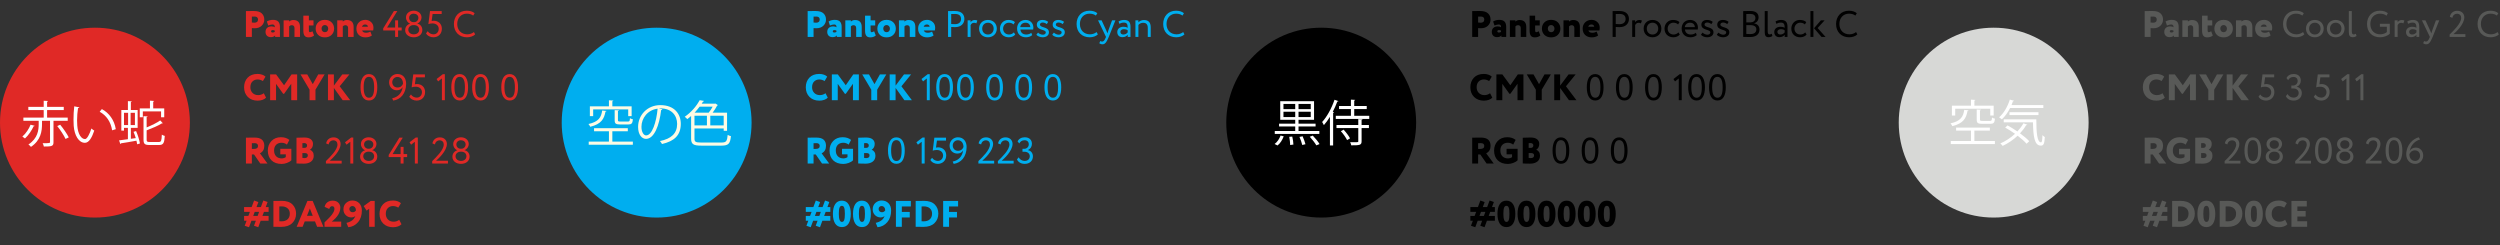 <svg width="948" height="93" viewBox="0 0 948 93" fill="none" xmlns="http://www.w3.org/2000/svg">
<rect x="0" y="0" width="948" height="93" fill="#333333" stroke="none"/>
<g clip-path="url(#clip0_52_224)">
<path d="M36 82.5C55.879 82.5 72 66.385 72 46.5C72 26.615 55.879 10.5 36 10.5C16.121 10.5 0 26.615 0 46.5C0 66.385 16.115 82.5 36 82.5Z" fill="#E02926"/>
<path d="M13.138 47.694C13.085 47.828 12.951 47.881 12.748 47.881C12.11 49.327 10.836 51.276 9.466 52.512C9.203 52.288 8.754 51.95 8.475 51.779C9.824 50.633 11.024 48.797 11.586 47.282L13.144 47.694H13.138ZM25.677 45.799H20.281V53.969C20.281 55.43 19.643 55.564 16.624 55.564C16.57 55.189 16.361 54.665 16.174 54.29C16.645 54.311 17.09 54.311 17.486 54.311C18.474 54.311 18.969 54.199 18.969 53.974V45.804H15.933V46.987C15.933 49.685 15.537 53.133 11.736 55.703C11.527 55.42 11.098 54.991 10.777 54.788C14.359 52.443 14.675 49.332 14.675 46.971V45.809H8.866V44.589H16.57V41.74H10.74V40.525H16.57V38.201L18.219 38.292C18.203 38.426 18.107 38.517 17.861 38.555V40.525H24.178V41.74H17.861V44.589H25.677V45.809V45.799ZM22.829 47.298C24.044 48.781 25.453 50.804 26.074 52.095C25.79 52.229 25.511 52.357 24.853 52.694C24.275 51.399 22.92 49.322 21.705 47.801L22.829 47.292V47.298Z" fill="white"/>
<path d="M30.094 40.702C30.057 40.873 29.848 40.985 29.586 41.002C29.361 42.404 29.227 44.096 29.227 45.67C29.227 46.361 29.265 47.035 29.302 47.635C29.527 50.821 30.817 52.753 32.263 52.732C33.012 52.732 33.987 50.821 34.661 48.722C34.924 48.984 35.432 49.343 35.748 49.525C34.886 52.057 33.799 54.119 32.241 54.156C29.859 54.194 28.21 51.308 27.948 47.71C27.894 46.998 27.873 46.211 27.873 45.365C27.873 43.716 27.964 41.917 28.151 40.322L30.084 40.696L30.094 40.702ZM42.521 49.418C41.996 46.141 40.326 43.775 37.799 42.372L38.623 41.36C41.359 42.822 43.367 45.52 43.908 48.99L42.521 49.418Z" fill="white"/>
<path d="M51.478 52.362C51.232 51.538 50.932 50.714 50.632 49.98L51.607 49.696C52.265 51.195 52.865 53.128 53.068 54.402L52.019 54.718C51.965 54.322 51.869 53.856 51.741 53.353C49.545 53.765 47.356 54.119 45.91 54.343C45.873 54.493 45.776 54.59 45.648 54.627L45.145 53.224L48.502 52.791V48.481H47.018V49.514H46.007V41.719H48.502V38.346L49.984 38.437C49.968 38.549 49.872 38.64 49.626 38.683V41.719H52.196V48.486H49.626V52.63L51.484 52.368L51.478 52.362ZM47.018 42.784V47.431H48.576V42.784H47.018ZM51.162 47.431V42.784H49.529V47.431H51.162ZM61.078 44.471V42.238H54.161V44.471H52.999V41.114H56.859V38.169L58.455 38.282C58.433 38.416 58.342 38.507 58.096 38.528V41.114H62.277V44.471H61.078ZM55.606 52.978C55.606 53.69 55.794 53.84 56.768 53.84H60.237C61.121 53.84 61.271 53.391 61.362 51.051C61.661 51.254 62.149 51.463 62.486 51.538C62.32 54.215 61.961 54.986 60.312 54.986H56.693C54.91 54.986 54.423 54.574 54.423 52.962V44.042L55.981 44.155C55.965 44.289 55.868 44.38 55.606 44.401V48.32C57.517 47.533 59.563 46.537 60.762 45.659L61.736 46.73C61.683 46.784 61.549 46.821 61.378 46.784C60.007 47.667 57.684 48.642 55.606 49.429V52.989V52.978Z" fill="white"/>
</g>
<path d="M95.5 10.668V14H93.26V4.2C93.689 4.2 94.161 4.195 94.674 4.186C95.197 4.177 95.724 4.172 96.256 4.172C97.637 4.172 98.645 4.48 99.28 5.096C99.905 5.693 100.218 6.468 100.218 7.42C100.218 8.335 99.887 9.114 99.224 9.758C98.561 10.393 97.684 10.71 96.592 10.71C96.107 10.71 95.743 10.696 95.5 10.668ZM96.48 6.272C96.471 6.272 96.429 6.277 96.354 6.286C96.279 6.286 96.163 6.291 96.004 6.3C95.845 6.3 95.677 6.3 95.5 6.3V8.54C95.892 8.587 96.233 8.61 96.522 8.61C96.905 8.61 97.217 8.512 97.46 8.316C97.712 8.111 97.838 7.807 97.838 7.406C97.838 6.65 97.385 6.272 96.48 6.272ZM101.713 9.674L101.195 8.148C101.867 7.737 102.647 7.532 103.533 7.532C104.448 7.532 105.111 7.751 105.521 8.19C105.941 8.629 106.151 9.301 106.151 10.206V14H104.331V13.426C104.023 13.865 103.473 14.084 102.679 14.084C102.082 14.084 101.601 13.907 101.237 13.552C100.873 13.197 100.691 12.712 100.691 12.096C100.691 11.433 100.897 10.92 101.307 10.556C101.727 10.192 102.278 10.01 102.959 10.01C103.491 10.01 103.902 10.127 104.191 10.36C104.238 9.641 103.949 9.282 103.323 9.282C102.894 9.282 102.357 9.413 101.713 9.674ZM103.393 12.334C103.767 12.334 104.033 12.227 104.191 12.012V11.62C103.995 11.48 103.729 11.41 103.393 11.41C103.216 11.41 103.071 11.452 102.959 11.536C102.847 11.62 102.791 11.737 102.791 11.886C102.791 12.026 102.847 12.138 102.959 12.222C103.071 12.297 103.216 12.334 103.393 12.334ZM109.649 14H107.549V7.7H109.649V8.19C110.06 7.789 110.578 7.588 111.203 7.588C112.911 7.588 113.765 8.475 113.765 10.248V14H111.665V10.612C111.665 10.267 111.572 10.005 111.385 9.828C111.208 9.641 110.956 9.548 110.629 9.548C110.265 9.548 109.939 9.693 109.649 9.982V14ZM115.025 11.606V5.95H117.125V7.7H118.875V9.66H117.125V11.508C117.125 11.975 117.26 12.208 117.531 12.208C117.829 12.208 118.142 12.087 118.469 11.844L119.099 13.454C118.557 13.93 117.853 14.168 116.985 14.168C116.303 14.168 115.804 13.958 115.487 13.538C115.179 13.109 115.025 12.465 115.025 11.606ZM120.647 13.23C120.013 12.595 119.695 11.802 119.695 10.85C119.695 9.898 120.013 9.105 120.647 8.47C121.282 7.845 122.131 7.532 123.195 7.532C124.259 7.532 125.104 7.845 125.729 8.47C126.373 9.095 126.695 9.889 126.695 10.85C126.695 11.811 126.373 12.605 125.729 13.23C125.104 13.855 124.259 14.168 123.195 14.168C122.131 14.168 121.282 13.855 120.647 13.23ZM121.935 10.85C121.935 11.242 122.052 11.569 122.285 11.83C122.528 12.082 122.831 12.208 123.195 12.208C123.569 12.208 123.872 12.087 124.105 11.844C124.339 11.592 124.455 11.261 124.455 10.85C124.455 10.458 124.334 10.136 124.091 9.884C123.858 9.623 123.559 9.492 123.195 9.492C122.831 9.492 122.528 9.618 122.285 9.87C122.052 10.113 121.935 10.439 121.935 10.85ZM129.979 14H127.879V7.7H129.979V8.19C130.39 7.789 130.908 7.588 131.533 7.588C133.241 7.588 134.095 8.475 134.095 10.248V14H131.995V10.612C131.995 10.267 131.902 10.005 131.715 9.828C131.538 9.641 131.286 9.548 130.959 9.548C130.595 9.548 130.269 9.693 129.979 9.982V14ZM140.437 11.97L141.011 13.454C140.376 13.93 139.559 14.168 138.561 14.168C137.534 14.168 136.703 13.865 136.069 13.258C135.453 12.651 135.145 11.849 135.145 10.85C135.145 9.898 135.457 9.109 136.083 8.484C136.717 7.849 137.543 7.532 138.561 7.532C139.391 7.532 140.11 7.812 140.717 8.372C141.314 8.913 141.613 9.623 141.613 10.5C141.613 10.92 141.571 11.27 141.487 11.55H137.315C137.501 12.129 137.991 12.418 138.785 12.418C139.401 12.418 139.951 12.269 140.437 11.97ZM138.491 9.282C137.875 9.282 137.459 9.571 137.245 10.15H139.513C139.513 9.907 139.419 9.702 139.233 9.534C139.046 9.366 138.799 9.282 138.491 9.282ZM149.835 14V11.55H145.313V10.752L149.373 4.2H150.661L146.783 10.43H149.835V7.7H150.955V10.43H152.313V11.55H150.955V14H149.835ZM156.72 8.4H157.084C157.91 8.4 158.652 7.686 158.652 6.79C158.652 5.768 157.826 5.18 156.874 5.18C155.908 5.18 155.138 5.81 155.138 6.79C155.138 7.686 155.88 8.4 156.72 8.4ZM157.07 9.52H156.762C155.726 9.52 154.83 10.234 154.83 11.256C154.83 12.278 155.698 13.02 156.888 13.02C158.148 13.02 158.96 12.306 158.96 11.256C158.946 10.15 158.092 9.52 157.07 9.52ZM156.902 14.14C155.138 14.14 153.64 13.132 153.64 11.466C153.64 10.248 154.396 9.296 155.488 8.988V8.946C154.634 8.652 153.948 7.714 153.948 6.622C153.948 5.082 155.264 4.06 156.888 4.06C158.512 4.06 159.842 5.082 159.842 6.622C159.842 7.574 159.24 8.54 158.232 8.932V8.974C159.31 9.156 160.15 10.08 160.15 11.382C160.15 13.132 158.666 14.14 156.902 14.14ZM162.443 9.128L163.059 4.2H167.483V5.32H164.039L163.675 7.966C163.885 7.91 164.179 7.868 164.459 7.868C166.237 7.868 167.553 9.044 167.553 10.906C167.553 12.936 166.097 14.14 164.361 14.14C163.311 14.14 162.135 13.678 161.547 12.656L162.191 11.83C162.667 12.6 163.591 13.02 164.389 13.02C165.509 13.02 166.363 12.152 166.363 10.948C166.363 9.772 165.439 8.876 163.983 8.876C163.395 8.876 162.765 9.002 162.443 9.128ZM179.708 12.152L180.184 13.048C179.526 13.72 178.308 14.14 177.09 14.14C174.15 14.14 172.12 12.152 172.12 9.1C172.12 6.286 173.94 4.06 177.006 4.06C178.266 4.06 179.288 4.41 179.988 5.012L179.442 5.908C178.798 5.432 178.042 5.18 177.02 5.18C174.892 5.18 173.38 6.776 173.38 9.1C173.38 11.438 174.934 13.02 177.202 13.02C178.14 13.02 179.036 12.698 179.708 12.152Z" fill="#E02926"/>
<path d="M100.036 35.354L100.89 37.034C100.591 37.37 100.148 37.645 99.56 37.86C98.981 38.065 98.361 38.168 97.698 38.168C96.177 38.168 94.94 37.706 93.988 36.782C93.036 35.839 92.56 34.612 92.56 33.1C92.56 31.625 93.008 30.412 93.904 29.46C94.8 28.508 96.06 28.032 97.684 28.032C98.3 28.032 98.874 28.125 99.406 28.312C99.938 28.499 100.363 28.746 100.68 29.054L99.686 30.734C99.033 30.333 98.365 30.132 97.684 30.132C96.891 30.132 96.233 30.393 95.71 30.916C95.197 31.429 94.94 32.157 94.94 33.1C94.94 33.959 95.215 34.673 95.766 35.242C96.317 35.793 97.031 36.068 97.908 36.068C98.692 36.068 99.401 35.83 100.036 35.354ZM104.674 38H102.434V28.2H104.688L107.712 32.33L110.568 28.2H112.682V38H110.442V31.756L107.712 35.578H107.39L104.674 31.798V38ZM120.677 28.2H123.099L119.627 34.01V38H117.387V34.01L113.943 28.2H116.505L118.605 31.91L120.677 28.2ZM126.604 38H124.364V28.2H126.604V32.47L129.81 28.2H132.498L128.816 32.722L132.792 38H129.95L126.604 33.338V38ZM136.711 33.1C136.711 30.16 137.677 28.088 139.889 28.088C142.101 28.088 143.067 30.16 143.067 33.1C143.067 36.054 142.129 38.112 139.917 38.112C137.705 38.112 136.711 36.054 136.711 33.1ZM137.901 33.1C137.901 35.62 138.531 37.062 139.917 37.062C141.345 37.062 141.877 35.634 141.877 33.1C141.877 30.566 141.317 29.138 139.889 29.138C138.461 29.138 137.901 30.594 137.901 33.1ZM154.002 31.742C154.002 35.452 151.86 37.79 149.102 38.14L148.724 37.258C150.908 36.838 152.378 35.34 152.686 33.016C152.294 33.744 151.538 34.234 150.474 34.234C148.766 34.234 147.548 32.918 147.548 31.224C147.548 29.292 149.144 28.06 150.67 28.06C152.854 28.06 154.002 29.656 154.002 31.742ZM152.812 31.742C152.812 30.412 152.154 29.18 150.684 29.18C149.606 29.18 148.738 30.09 148.738 31.14C148.738 32.204 149.438 33.184 150.754 33.184C151.902 33.184 152.588 32.442 152.812 31.742ZM156.085 33.128L156.701 28.2H161.125V29.32H157.681L157.317 31.966C157.527 31.91 157.821 31.868 158.101 31.868C159.879 31.868 161.195 33.044 161.195 34.906C161.195 36.936 159.739 38.14 158.003 38.14C156.953 38.14 155.777 37.678 155.189 36.656L155.833 35.83C156.309 36.6 157.233 37.02 158.031 37.02C159.151 37.02 160.005 36.152 160.005 34.948C160.005 33.772 159.081 32.876 157.625 32.876C157.037 32.876 156.407 33.002 156.085 33.128ZM165.553 29.964L167.905 28.144H168.689V38H167.569V29.754L166.141 30.874L165.553 29.964ZM171.137 33.1C171.137 30.16 172.103 28.088 174.315 28.088C176.527 28.088 177.493 30.16 177.493 33.1C177.493 36.054 176.555 38.112 174.343 38.112C172.131 38.112 171.137 36.054 171.137 33.1ZM172.327 33.1C172.327 35.62 172.957 37.062 174.343 37.062C175.771 37.062 176.303 35.634 176.303 33.1C176.303 30.566 175.743 29.138 174.315 29.138C172.887 29.138 172.327 30.594 172.327 33.1ZM179.04 33.1C179.04 30.16 180.006 28.088 182.218 28.088C184.43 28.088 185.396 30.16 185.396 33.1C185.396 36.054 184.458 38.112 182.246 38.112C180.034 38.112 179.04 36.054 179.04 33.1ZM180.23 33.1C180.23 35.62 180.86 37.062 182.246 37.062C183.674 37.062 184.206 35.634 184.206 33.1C184.206 30.566 183.646 29.138 182.218 29.138C180.79 29.138 180.23 30.594 180.23 33.1ZM190.086 33.1C190.086 30.16 191.052 28.088 193.264 28.088C195.476 28.088 196.442 30.16 196.442 33.1C196.442 36.054 195.504 38.112 193.292 38.112C191.08 38.112 190.086 36.054 190.086 33.1ZM191.276 33.1C191.276 35.62 191.906 37.062 193.292 37.062C194.72 37.062 195.252 35.634 195.252 33.1C195.252 30.566 194.692 29.138 193.264 29.138C191.836 29.138 191.276 30.594 191.276 33.1Z" fill="#E02926"/>
<path d="M95.5 58.57V62H93.26V52.2C93.792 52.2 94.38 52.195 95.024 52.186C95.668 52.177 96.191 52.172 96.592 52.172C99.009 52.172 100.218 53.217 100.218 55.308C100.218 56.652 99.667 57.595 98.566 58.136L101.422 62H98.706L96.326 58.57H95.5ZM96.48 54.272C96.471 54.272 96.429 54.277 96.354 54.286C96.279 54.286 96.163 54.291 96.004 54.3C95.845 54.3 95.677 54.3 95.5 54.3V56.47H96.312C97.329 56.47 97.838 56.092 97.838 55.336C97.838 54.627 97.385 54.272 96.48 54.272ZM108.374 58.514H106.288V56.414H110.474V60.782C110.054 61.202 109.494 61.538 108.794 61.79C108.113 62.042 107.45 62.168 106.806 62.168C105.163 62.168 103.875 61.711 102.942 60.796C102.018 59.881 101.556 58.649 101.556 57.1C101.556 55.653 102.009 54.449 102.914 53.488C103.829 52.517 105.033 52.032 106.526 52.032C107.814 52.032 108.883 52.373 109.732 53.054L108.794 54.86C108.598 54.655 108.309 54.482 107.926 54.342C107.553 54.202 107.175 54.132 106.792 54.132C105.924 54.132 105.229 54.389 104.706 54.902C104.193 55.415 103.936 56.148 103.936 57.1C103.936 58.005 104.197 58.729 104.72 59.27C105.252 59.802 105.957 60.068 106.834 60.068C107.095 60.068 107.389 60.017 107.716 59.914C108.024 59.811 108.243 59.699 108.374 59.578V58.514ZM112.428 61.972V52.228C113.52 52.172 114.509 52.144 115.396 52.144C116.479 52.144 117.295 52.363 117.846 52.802C118.406 53.231 118.686 53.824 118.686 54.58C118.686 55.541 118.313 56.269 117.566 56.764V56.792C117.986 56.951 118.322 57.221 118.574 57.604C118.835 57.987 118.966 58.463 118.966 59.032C118.966 60.012 118.621 60.763 117.93 61.286C117.249 61.799 116.353 62.056 115.242 62.056C113.945 62.056 113.007 62.028 112.428 61.972ZM115.536 58.038H114.668V59.872C114.873 59.928 115.125 59.956 115.424 59.956C116.292 59.956 116.726 59.611 116.726 58.92C116.726 58.332 116.329 58.038 115.536 58.038ZM115.368 54.244C115.2 54.244 114.967 54.263 114.668 54.3V56.078H115.41C116.101 56.078 116.446 55.761 116.446 55.126C116.446 54.855 116.343 54.641 116.138 54.482C115.933 54.323 115.676 54.244 115.368 54.244ZM123.583 62V61.09C125.179 59.522 127.965 56.876 127.965 54.79C127.965 53.922 127.433 53.208 126.369 53.208C125.585 53.208 124.815 53.726 124.619 54.776L123.667 54.384C123.905 52.928 125.095 52.088 126.467 52.088C128.301 52.088 129.155 53.348 129.155 54.566C129.155 57.31 125.823 60.264 125.039 60.95H129.561V62H123.583ZM130.826 53.964L133.178 52.144H133.962V62H132.842V53.754L131.414 54.874L130.826 53.964ZM139.631 56.4H139.995C140.821 56.4 141.563 55.686 141.563 54.79C141.563 53.768 140.737 53.18 139.785 53.18C138.819 53.18 138.049 53.81 138.049 54.79C138.049 55.686 138.791 56.4 139.631 56.4ZM139.981 57.52H139.673C138.637 57.52 137.741 58.234 137.741 59.256C137.741 60.278 138.609 61.02 139.799 61.02C141.059 61.02 141.871 60.306 141.871 59.256C141.857 58.15 141.003 57.52 139.981 57.52ZM139.813 62.14C138.049 62.14 136.551 61.132 136.551 59.466C136.551 58.248 137.307 57.296 138.399 56.988V56.946C137.545 56.652 136.859 55.714 136.859 54.622C136.859 53.082 138.175 52.06 139.799 52.06C141.423 52.06 142.753 53.082 142.753 54.622C142.753 55.574 142.151 56.54 141.143 56.932V56.974C142.221 57.156 143.061 58.08 143.061 59.382C143.061 61.132 141.577 62.14 139.813 62.14ZM151.913 62V59.55H147.391V58.752L151.451 52.2H152.739L148.861 58.43H151.913V55.7H153.033V58.43H154.391V59.55H153.033V62H151.913ZM155.299 53.964L157.651 52.144H158.435V62H157.315V53.754L155.887 54.874L155.299 53.964ZM163.888 62V61.09C165.484 59.522 168.27 56.876 168.27 54.79C168.27 53.922 167.738 53.208 166.674 53.208C165.89 53.208 165.12 53.726 164.924 54.776L163.972 54.384C164.21 52.928 165.4 52.088 166.772 52.088C168.606 52.088 169.46 53.348 169.46 54.566C169.46 57.31 166.128 60.264 165.344 60.95H169.866V62H163.888ZM174.631 56.4H174.995C175.821 56.4 176.563 55.686 176.563 54.79C176.563 53.768 175.737 53.18 174.785 53.18C173.819 53.18 173.049 53.81 173.049 54.79C173.049 55.686 173.791 56.4 174.631 56.4ZM174.981 57.52H174.673C173.637 57.52 172.741 58.234 172.741 59.256C172.741 60.278 173.609 61.02 174.799 61.02C176.059 61.02 176.871 60.306 176.871 59.256C176.857 58.15 176.003 57.52 174.981 57.52ZM174.813 62.14C173.049 62.14 171.551 61.132 171.551 59.466C171.551 58.248 172.307 57.296 173.399 56.988V56.946C172.545 56.652 171.859 55.714 171.859 54.622C171.859 53.082 173.175 52.06 174.799 52.06C176.423 52.06 177.753 53.082 177.753 54.622C177.753 55.574 177.151 56.54 176.143 56.932V56.974C177.221 57.156 178.061 58.08 178.061 59.382C178.061 61.132 176.577 62.14 174.813 62.14Z" fill="#E02926"/>
<path d="M97.936 86.168L96.326 85.594L97.026 83.69H95.346L94.422 86.168L92.798 85.608L93.512 83.69H92.56V81.87H94.184L94.758 80.33H92.56V78.51H95.43L96.354 76.032L97.978 76.62L97.278 78.51H98.93L99.854 76.032L101.478 76.592L100.764 78.51H101.856V80.33H100.092L99.518 81.87H101.856V83.69H98.846L97.936 86.168ZM98.258 80.33H96.592L96.018 81.87H97.698L98.258 80.33ZM103.916 86H103.678V76.2H103.874C104.294 76.2 104.761 76.195 105.274 76.186C105.47 76.186 105.685 76.186 105.918 76.186C106.161 76.177 106.347 76.172 106.478 76.172C106.609 76.163 106.707 76.158 106.772 76.158C108.611 76.158 109.987 76.615 110.902 77.53C111.817 78.445 112.274 79.607 112.274 81.016C112.274 82.463 111.784 83.662 110.804 84.614C109.833 85.557 108.452 86.028 106.66 86.028C106.296 86.028 105.89 86.023 105.442 86.014C104.994 86.005 104.485 86 103.916 86ZM106.744 78.258C106.38 78.258 106.105 78.272 105.918 78.3V83.9C106.179 83.919 106.45 83.928 106.73 83.928C107.719 83.928 108.494 83.671 109.054 83.158C109.614 82.645 109.894 81.931 109.894 81.016C109.894 80.148 109.609 79.471 109.04 78.986C108.471 78.501 107.705 78.258 106.744 78.258ZM114.748 86H112.494L116.568 76.2H118.57L122.644 86H120.25L119.438 83.942H115.56L114.748 86ZM118.598 81.842L117.506 79.07L116.4 81.842H118.598ZM129.387 86H123.059V84.32C123.068 84.311 123.297 84.091 123.745 83.662L124.515 82.892C124.683 82.705 124.907 82.472 125.187 82.192C125.504 81.856 125.728 81.59 125.859 81.394L126.321 80.68C126.647 80.185 126.811 79.677 126.811 79.154C126.811 78.51 126.512 78.188 125.915 78.188C125.644 78.188 125.429 78.277 125.271 78.454C125.112 78.622 124.967 78.883 124.837 79.238L123.087 78.44C123.255 77.703 123.6 77.129 124.123 76.718C124.655 76.298 125.336 76.088 126.167 76.088C127.072 76.088 127.777 76.345 128.281 76.858C128.794 77.371 129.051 77.997 129.051 78.734C129.051 80.591 127.959 82.36 125.775 84.04H129.387V86ZM137.219 79.812C137.219 81.641 136.734 83.121 135.763 84.25C134.792 85.379 133.56 86.019 132.067 86.168L131.381 84.502C133.145 84.119 134.26 83.256 134.727 81.912C134.344 82.267 133.836 82.444 133.201 82.444C132.398 82.444 131.698 82.155 131.101 81.576C130.522 80.997 130.233 80.269 130.233 79.392C130.233 78.356 130.574 77.539 131.255 76.942C131.946 76.335 132.73 76.032 133.607 76.032C134.69 76.032 135.562 76.377 136.225 77.068C136.888 77.759 137.219 78.673 137.219 79.812ZM134.979 79.798C134.979 79.313 134.853 78.916 134.601 78.608C134.349 78.291 134.013 78.132 133.593 78.132C133.266 78.132 132.996 78.244 132.781 78.468C132.576 78.683 132.473 78.939 132.473 79.238C132.473 79.593 132.59 79.891 132.823 80.134C133.056 80.367 133.36 80.484 133.733 80.484C134.246 80.484 134.662 80.255 134.979 79.798ZM139.005 79.868L137.913 78.132L140.573 76.2H142.085V86H139.985V79.182L139.005 79.868ZM151.388 83.354L152.242 85.034C151.943 85.37 151.5 85.645 150.912 85.86C150.333 86.065 149.712 86.168 149.05 86.168C147.528 86.168 146.292 85.706 145.34 84.782C144.388 83.839 143.912 82.612 143.912 81.1C143.912 79.625 144.36 78.412 145.256 77.46C146.152 76.508 147.412 76.032 149.036 76.032C149.652 76.032 150.226 76.125 150.758 76.312C151.29 76.499 151.714 76.746 152.032 77.054L151.038 78.734C150.384 78.333 149.717 78.132 149.036 78.132C148.242 78.132 147.584 78.393 147.062 78.916C146.548 79.429 146.292 80.157 146.292 81.1C146.292 81.959 146.567 82.673 147.118 83.242C147.668 83.793 148.382 84.068 149.26 84.068C150.044 84.068 150.753 83.83 151.388 83.354Z" fill="#E02926"/>
<g clip-path="url(#clip1_52_224)">
<path d="M249 82.5C268.879 82.5 285 66.385 285 46.5C285 26.615 268.879 10.5 249 10.5C229.121 10.5 213 26.615 213 46.5C213 66.385 229.115 82.5 249 82.5Z" fill="#00AEEF"/>
<path d="M229.988 42.072C229.951 42.206 229.822 42.297 229.597 42.319C229.089 45.038 228.061 47.041 223.826 48.074C223.692 47.758 223.376 47.271 223.135 47.025C226.995 46.179 227.991 44.492 228.345 41.906L229.994 42.078L229.988 42.072ZM232.2 49.777V53.696H239.979V54.879H223.242V53.696H230.909V49.777H225.266V48.615H238.067V49.777H232.2ZM224.929 41.473V44.042H223.676V40.311H230.909V38.025L232.58 38.137C232.558 38.271 232.446 38.362 232.205 38.399V40.311H239.513V44.042H238.217V41.473H224.929ZM233.083 41.756L234.694 41.847C234.673 41.981 234.582 42.072 234.32 42.11V45.542C234.32 45.991 234.454 46.088 235.278 46.088H238.11C238.71 46.088 238.822 45.916 238.876 44.813C239.138 45.001 239.647 45.172 240 45.247C239.85 46.805 239.476 47.196 238.255 47.196H235.16C233.49 47.196 233.083 46.859 233.083 45.568V41.762V41.756Z" fill="#FCFBE4"/>
<path d="M251.169 41.457C251.094 41.628 250.944 41.756 250.698 41.756C250.023 47.587 248.074 52.662 244.964 52.662C243.389 52.662 241.965 51.088 241.965 48.128C241.965 43.63 245.467 39.861 250.398 39.861C255.816 39.861 258.156 43.293 258.156 46.944C258.156 51.404 255.57 53.562 251.035 54.611C250.864 54.311 250.548 53.808 250.248 53.471C254.558 52.646 256.769 50.548 256.769 47.003C256.769 43.909 254.783 41.098 250.398 41.098C250.21 41.098 250.007 41.119 249.836 41.135L251.169 41.451V41.457ZM249.37 41.21C245.585 41.681 243.24 44.808 243.24 48.09C243.24 50.098 244.102 51.351 245.001 51.351C247.271 51.351 248.899 46.345 249.37 41.21Z" fill="#FCFBE4"/>
<path d="M263.344 52.55C263.344 53.749 263.74 54.049 265.855 54.049H273.559C275.417 54.049 275.717 53.524 275.942 51.142C276.263 51.367 276.803 51.554 277.178 51.629C276.878 54.402 276.332 55.227 273.559 55.227H265.967C262.985 55.227 262.069 54.724 262.069 52.529V43.984C261.598 44.396 261.111 44.808 260.586 45.183C260.383 44.899 259.965 44.492 259.649 44.283C262.31 42.447 264.281 39.936 265.33 37.987L267 38.271C266.963 38.405 266.829 38.496 266.588 38.517C266.438 38.78 266.272 39.042 266.085 39.32H271.053L271.257 39.245L272.253 39.861C272.199 39.936 272.087 39.995 271.953 40.011C271.519 40.857 270.882 41.869 270.229 42.731H275.701V49.589H274.426V48.711H263.349V52.555L263.344 52.55ZM263.344 43.893V47.549H268.066V43.893H263.344ZM268.724 42.731C269.27 42.094 269.833 41.232 270.245 40.445H265.298C264.736 41.194 264.099 41.96 263.386 42.731H268.73H268.724ZM274.421 47.549V43.893H269.34V47.549H274.421Z" fill="#FCFBE4"/>
</g>
<path d="M308.5 10.668V14H306.26V4.2C306.689 4.2 307.161 4.195 307.674 4.186C308.197 4.177 308.724 4.172 309.256 4.172C310.637 4.172 311.645 4.48 312.28 5.096C312.905 5.693 313.218 6.468 313.218 7.42C313.218 8.335 312.887 9.114 312.224 9.758C311.561 10.393 310.684 10.71 309.592 10.71C309.107 10.71 308.743 10.696 308.5 10.668ZM309.48 6.272C309.471 6.272 309.429 6.277 309.354 6.286C309.279 6.286 309.163 6.291 309.004 6.3C308.845 6.3 308.677 6.3 308.5 6.3V8.54C308.892 8.587 309.233 8.61 309.522 8.61C309.905 8.61 310.217 8.512 310.46 8.316C310.712 8.111 310.838 7.807 310.838 7.406C310.838 6.65 310.385 6.272 309.48 6.272ZM314.713 9.674L314.195 8.148C314.867 7.737 315.647 7.532 316.533 7.532C317.448 7.532 318.111 7.751 318.521 8.19C318.941 8.629 319.151 9.301 319.151 10.206V14H317.331V13.426C317.023 13.865 316.473 14.084 315.679 14.084C315.082 14.084 314.601 13.907 314.237 13.552C313.873 13.197 313.691 12.712 313.691 12.096C313.691 11.433 313.897 10.92 314.307 10.556C314.727 10.192 315.278 10.01 315.959 10.01C316.491 10.01 316.902 10.127 317.191 10.36C317.238 9.641 316.949 9.282 316.323 9.282C315.894 9.282 315.357 9.413 314.713 9.674ZM316.393 12.334C316.767 12.334 317.033 12.227 317.191 12.012V11.62C316.995 11.48 316.729 11.41 316.393 11.41C316.216 11.41 316.071 11.452 315.959 11.536C315.847 11.62 315.791 11.737 315.791 11.886C315.791 12.026 315.847 12.138 315.959 12.222C316.071 12.297 316.216 12.334 316.393 12.334ZM322.649 14H320.549V7.7H322.649V8.19C323.06 7.789 323.578 7.588 324.203 7.588C325.911 7.588 326.765 8.475 326.765 10.248V14H324.665V10.612C324.665 10.267 324.572 10.005 324.385 9.828C324.208 9.641 323.956 9.548 323.629 9.548C323.265 9.548 322.939 9.693 322.649 9.982V14ZM328.025 11.606V5.95H330.125V7.7H331.875V9.66H330.125V11.508C330.125 11.975 330.26 12.208 330.531 12.208C330.829 12.208 331.142 12.087 331.469 11.844L332.099 13.454C331.557 13.93 330.853 14.168 329.985 14.168C329.303 14.168 328.804 13.958 328.487 13.538C328.179 13.109 328.025 12.465 328.025 11.606ZM333.647 13.23C333.013 12.595 332.695 11.802 332.695 10.85C332.695 9.898 333.013 9.105 333.647 8.47C334.282 7.845 335.131 7.532 336.195 7.532C337.259 7.532 338.104 7.845 338.729 8.47C339.373 9.095 339.695 9.889 339.695 10.85C339.695 11.811 339.373 12.605 338.729 13.23C338.104 13.855 337.259 14.168 336.195 14.168C335.131 14.168 334.282 13.855 333.647 13.23ZM334.935 10.85C334.935 11.242 335.052 11.569 335.285 11.83C335.528 12.082 335.831 12.208 336.195 12.208C336.569 12.208 336.872 12.087 337.105 11.844C337.339 11.592 337.455 11.261 337.455 10.85C337.455 10.458 337.334 10.136 337.091 9.884C336.858 9.623 336.559 9.492 336.195 9.492C335.831 9.492 335.528 9.618 335.285 9.87C335.052 10.113 334.935 10.439 334.935 10.85ZM342.979 14H340.879V7.7H342.979V8.19C343.39 7.789 343.908 7.588 344.533 7.588C346.241 7.588 347.095 8.475 347.095 10.248V14H344.995V10.612C344.995 10.267 344.902 10.005 344.715 9.828C344.538 9.641 344.286 9.548 343.959 9.548C343.595 9.548 343.269 9.693 342.979 9.982V14ZM353.437 11.97L354.011 13.454C353.376 13.93 352.559 14.168 351.561 14.168C350.534 14.168 349.703 13.865 349.069 13.258C348.453 12.651 348.145 11.849 348.145 10.85C348.145 9.898 348.457 9.109 349.083 8.484C349.717 7.849 350.543 7.532 351.561 7.532C352.391 7.532 353.11 7.812 353.717 8.372C354.314 8.913 354.613 9.623 354.613 10.5C354.613 10.92 354.571 11.27 354.487 11.55H350.315C350.501 12.129 350.991 12.418 351.785 12.418C352.401 12.418 352.951 12.269 353.437 11.97ZM351.491 9.282C350.875 9.282 350.459 9.571 350.245 10.15H352.513C352.513 9.907 352.419 9.702 352.233 9.534C352.046 9.366 351.799 9.282 351.491 9.282ZM360.693 14H359.503V4.2C360.049 4.2 361.449 4.172 362.065 4.172C364.865 4.172 365.691 5.684 365.691 7.21C365.691 8.806 364.557 10.29 362.163 10.29C361.771 10.29 361.183 10.276 360.693 10.234V14ZM362.177 5.292C361.785 5.292 361.155 5.306 360.693 5.32V9.1C361.169 9.142 361.631 9.17 362.121 9.17C363.563 9.17 364.431 8.428 364.431 7.196C364.431 6.034 363.731 5.292 362.177 5.292ZM366.93 14V7.7H368.05V8.442C368.372 7.966 368.834 7.588 369.632 7.588C370.15 7.588 370.402 7.672 370.612 7.826L370.22 8.876C369.912 8.694 369.744 8.638 369.366 8.638C368.638 8.638 368.288 9.072 368.05 9.534V14H366.93ZM371.268 10.85C371.268 8.96 372.612 7.56 374.628 7.56C376.644 7.56 377.988 8.96 377.988 10.85C377.988 12.74 376.644 14.14 374.628 14.14C372.612 14.14 371.268 12.74 371.268 10.85ZM372.458 10.85C372.458 12.166 373.368 13.09 374.628 13.09C375.888 13.09 376.798 12.194 376.798 10.85C376.798 9.534 375.888 8.61 374.628 8.61C373.396 8.61 372.458 9.52 372.458 10.85ZM384.448 12.278L384.98 13.09C384.448 13.776 383.524 14.14 382.558 14.14C380.556 14.14 379.184 12.838 379.184 10.85C379.184 9.016 380.528 7.56 382.376 7.56C383.384 7.56 384.266 7.798 384.854 8.386L384.336 9.268C383.804 8.778 383.188 8.61 382.53 8.61C381.396 8.61 380.374 9.52 380.374 10.85C380.374 12.236 381.396 13.09 382.642 13.09C383.398 13.09 384.028 12.754 384.448 12.278ZM391.068 12.432L391.418 13.314C390.802 13.874 389.892 14.14 389.052 14.14C387.008 14.14 385.678 12.838 385.678 10.85C385.678 9.016 386.854 7.56 388.926 7.56C390.55 7.56 391.852 8.708 391.852 10.444C391.852 10.752 391.824 11.004 391.782 11.2H386.938C387.036 12.39 387.904 13.09 389.136 13.09C389.948 13.09 390.662 12.81 391.068 12.432ZM388.87 8.61C387.722 8.61 386.994 9.324 386.868 10.29H390.69C390.634 9.254 389.962 8.61 388.87 8.61ZM396.563 12.292C396.563 11.018 393.161 11.648 393.161 9.338C393.161 8.232 394.057 7.56 395.303 7.56C396.339 7.56 397.095 7.938 397.473 8.302L396.941 9.156C396.563 8.82 396.017 8.54 395.359 8.54C394.729 8.54 394.351 8.904 394.351 9.324C394.351 10.654 397.753 10.024 397.753 12.236C397.753 13.566 396.577 14.14 395.317 14.14C394.295 14.14 393.287 13.608 392.993 13.16L393.623 12.362C393.987 12.782 394.813 13.16 395.443 13.16C396.031 13.16 396.563 12.866 396.563 12.292ZM402.579 12.292C402.579 11.018 399.177 11.648 399.177 9.338C399.177 8.232 400.073 7.56 401.319 7.56C402.355 7.56 403.111 7.938 403.489 8.302L402.957 9.156C402.579 8.82 402.033 8.54 401.375 8.54C400.745 8.54 400.367 8.904 400.367 9.324C400.367 10.654 403.769 10.024 403.769 12.236C403.769 13.566 402.593 14.14 401.333 14.14C400.311 14.14 399.303 13.608 399.009 13.16L399.639 12.362C400.003 12.782 400.829 13.16 401.459 13.16C402.047 13.16 402.579 12.866 402.579 12.292ZM415.827 12.152L416.303 13.048C415.645 13.72 414.427 14.14 413.209 14.14C410.269 14.14 408.239 12.152 408.239 9.1C408.239 6.286 410.059 4.06 413.125 4.06C414.385 4.06 415.407 4.41 416.107 5.012L415.561 5.908C414.917 5.432 414.161 5.18 413.139 5.18C411.011 5.18 409.499 6.776 409.499 9.1C409.499 11.438 411.053 13.02 413.321 13.02C414.259 13.02 415.155 12.698 415.827 12.152ZM422.968 7.7L420.448 14C419.524 16.254 418.936 16.8 418.04 16.8C417.564 16.8 417.186 16.632 416.85 16.408L417.214 15.554C417.424 15.652 417.662 15.764 417.914 15.764C418.446 15.764 418.838 15.344 419.258 14.336L419.398 14L416.374 7.7H417.718L419.566 11.704C419.706 12.026 419.818 12.334 419.944 12.656C420.028 12.348 420.126 12.026 420.238 11.69L421.694 7.7H422.968ZM424.455 9.03L424.161 8.134C424.721 7.784 425.477 7.56 426.261 7.56C428.053 7.56 428.683 8.498 428.683 10.136V14H427.619V13.188C427.241 13.664 426.639 14.098 425.603 14.098C424.455 14.098 423.671 13.37 423.671 12.152C423.671 10.864 424.693 10.15 426.051 10.15C426.541 10.15 427.199 10.248 427.619 10.556C427.619 9.38 427.437 8.568 426.191 8.568C425.421 8.568 424.959 8.764 424.455 9.03ZM425.995 13.09C426.821 13.09 427.297 12.656 427.619 12.278V11.48C427.227 11.2 426.751 11.06 426.205 11.06C425.533 11.06 424.861 11.368 424.861 12.096C424.861 12.698 425.267 13.09 425.995 13.09ZM430.559 14V7.7H431.679V8.47C432.113 7.994 432.911 7.588 433.737 7.588C435.375 7.588 436.355 8.386 436.355 10.36V14H435.235V10.57C435.235 9.254 434.633 8.638 433.457 8.638C432.743 8.638 432.085 8.988 431.679 9.45V14H430.559ZM448.667 12.152L449.143 13.048C448.485 13.72 447.267 14.14 446.049 14.14C443.109 14.14 441.079 12.152 441.079 9.1C441.079 6.286 442.899 4.06 445.965 4.06C447.225 4.06 448.247 4.41 448.947 5.012L448.401 5.908C447.757 5.432 447.001 5.18 445.979 5.18C443.851 5.18 442.339 6.776 442.339 9.1C442.339 11.438 443.893 13.02 446.161 13.02C447.099 13.02 447.995 12.698 448.667 12.152Z" fill="#00AEEF"/>
<path d="M313.036 35.354L313.89 37.034C313.591 37.37 313.148 37.645 312.56 37.86C311.981 38.065 311.361 38.168 310.698 38.168C309.177 38.168 307.94 37.706 306.988 36.782C306.036 35.839 305.56 34.612 305.56 33.1C305.56 31.625 306.008 30.412 306.904 29.46C307.8 28.508 309.06 28.032 310.684 28.032C311.3 28.032 311.874 28.125 312.406 28.312C312.938 28.499 313.363 28.746 313.68 29.054L312.686 30.734C312.033 30.333 311.365 30.132 310.684 30.132C309.891 30.132 309.233 30.393 308.71 30.916C308.197 31.429 307.94 32.157 307.94 33.1C307.94 33.959 308.215 34.673 308.766 35.242C309.317 35.793 310.031 36.068 310.908 36.068C311.692 36.068 312.401 35.83 313.036 35.354ZM317.674 38H315.434V28.2H317.688L320.712 32.33L323.568 28.2H325.682V38H323.442V31.756L320.712 35.578H320.39L317.674 31.798V38ZM333.677 28.2H336.099L332.627 34.01V38H330.387V34.01L326.943 28.2H329.505L331.605 31.91L333.677 28.2ZM339.604 38H337.364V28.2H339.604V32.47L342.81 28.2H345.498L341.816 32.722L345.792 38H342.95L339.604 33.338V38ZM349.431 29.964L351.783 28.144H352.567V38H351.447V29.754L350.019 30.874L349.431 29.964ZM355.016 33.1C355.016 30.16 355.982 28.088 358.194 28.088C360.406 28.088 361.372 30.16 361.372 33.1C361.372 36.054 360.434 38.112 358.222 38.112C356.01 38.112 355.016 36.054 355.016 33.1ZM356.206 33.1C356.206 35.62 356.836 37.062 358.222 37.062C359.65 37.062 360.182 35.634 360.182 33.1C360.182 30.566 359.622 29.138 358.194 29.138C356.766 29.138 356.206 30.594 356.206 33.1ZM362.918 33.1C362.918 30.16 363.884 28.088 366.096 28.088C368.308 28.088 369.274 30.16 369.274 33.1C369.274 36.054 368.336 38.112 366.124 38.112C363.912 38.112 362.918 36.054 362.918 33.1ZM364.108 33.1C364.108 35.62 364.738 37.062 366.124 37.062C367.552 37.062 368.084 35.634 368.084 33.1C368.084 30.566 367.524 29.138 366.096 29.138C364.668 29.138 364.108 30.594 364.108 33.1ZM373.965 33.1C373.965 30.16 374.931 28.088 377.143 28.088C379.355 28.088 380.321 30.16 380.321 33.1C380.321 36.054 379.383 38.112 377.171 38.112C374.959 38.112 373.965 36.054 373.965 33.1ZM375.155 33.1C375.155 35.62 375.785 37.062 377.171 37.062C378.599 37.062 379.131 35.634 379.131 33.1C379.131 30.566 378.571 29.138 377.143 29.138C375.715 29.138 375.155 30.594 375.155 33.1ZM385.012 33.1C385.012 30.16 385.978 28.088 388.19 28.088C390.402 28.088 391.368 30.16 391.368 33.1C391.368 36.054 390.43 38.112 388.218 38.112C386.006 38.112 385.012 36.054 385.012 33.1ZM386.202 33.1C386.202 35.62 386.832 37.062 388.218 37.062C389.646 37.062 390.178 35.634 390.178 33.1C390.178 30.566 389.618 29.138 388.19 29.138C386.762 29.138 386.202 30.594 386.202 33.1ZM396.059 33.1C396.059 30.16 397.025 28.088 399.237 28.088C401.449 28.088 402.415 30.16 402.415 33.1C402.415 36.054 401.477 38.112 399.265 38.112C397.053 38.112 396.059 36.054 396.059 33.1ZM397.249 33.1C397.249 35.62 397.879 37.062 399.265 37.062C400.693 37.062 401.225 35.634 401.225 33.1C401.225 30.566 400.665 29.138 399.237 29.138C397.809 29.138 397.249 30.594 397.249 33.1Z" fill="#00AEEF"/>
<path d="M308.5 58.57V62H306.26V52.2C306.792 52.2 307.38 52.195 308.024 52.186C308.668 52.177 309.191 52.172 309.592 52.172C312.009 52.172 313.218 53.217 313.218 55.308C313.218 56.652 312.667 57.595 311.566 58.136L314.422 62H311.706L309.326 58.57H308.5ZM309.48 54.272C309.471 54.272 309.429 54.277 309.354 54.286C309.279 54.286 309.163 54.291 309.004 54.3C308.845 54.3 308.677 54.3 308.5 54.3V56.47H309.312C310.329 56.47 310.838 56.092 310.838 55.336C310.838 54.627 310.385 54.272 309.48 54.272ZM321.374 58.514H319.288V56.414H323.474V60.782C323.054 61.202 322.494 61.538 321.794 61.79C321.113 62.042 320.45 62.168 319.806 62.168C318.163 62.168 316.875 61.711 315.942 60.796C315.018 59.881 314.556 58.649 314.556 57.1C314.556 55.653 315.009 54.449 315.914 53.488C316.829 52.517 318.033 52.032 319.526 52.032C320.814 52.032 321.883 52.373 322.732 53.054L321.794 54.86C321.598 54.655 321.309 54.482 320.926 54.342C320.553 54.202 320.175 54.132 319.792 54.132C318.924 54.132 318.229 54.389 317.706 54.902C317.193 55.415 316.936 56.148 316.936 57.1C316.936 58.005 317.197 58.729 317.72 59.27C318.252 59.802 318.957 60.068 319.834 60.068C320.095 60.068 320.389 60.017 320.716 59.914C321.024 59.811 321.243 59.699 321.374 59.578V58.514ZM325.428 61.972V52.228C326.52 52.172 327.509 52.144 328.396 52.144C329.479 52.144 330.295 52.363 330.846 52.802C331.406 53.231 331.686 53.824 331.686 54.58C331.686 55.541 331.313 56.269 330.566 56.764V56.792C330.986 56.951 331.322 57.221 331.574 57.604C331.835 57.987 331.966 58.463 331.966 59.032C331.966 60.012 331.621 60.763 330.93 61.286C330.249 61.799 329.353 62.056 328.242 62.056C326.945 62.056 326.007 62.028 325.428 61.972ZM328.536 58.038H327.668V59.872C327.873 59.928 328.125 59.956 328.424 59.956C329.292 59.956 329.726 59.611 329.726 58.92C329.726 58.332 329.329 58.038 328.536 58.038ZM328.368 54.244C328.2 54.244 327.967 54.263 327.668 54.3V56.078H328.41C329.101 56.078 329.446 55.761 329.446 55.126C329.446 54.855 329.343 54.641 329.138 54.482C328.933 54.323 328.676 54.244 328.368 54.244ZM336.723 57.1C336.723 54.16 337.689 52.088 339.901 52.088C342.113 52.088 343.079 54.16 343.079 57.1C343.079 60.054 342.141 62.112 339.929 62.112C337.717 62.112 336.723 60.054 336.723 57.1ZM337.913 57.1C337.913 59.62 338.543 61.062 339.929 61.062C341.357 61.062 341.889 59.634 341.889 57.1C341.889 54.566 341.329 53.138 339.901 53.138C338.473 53.138 337.913 54.594 337.913 57.1ZM347.49 53.964L349.842 52.144H350.626V62H349.506V53.754L348.078 54.874L347.49 53.964ZM353.691 57.128L354.307 52.2H358.731V53.32H355.287L354.923 55.966C355.133 55.91 355.427 55.868 355.707 55.868C357.485 55.868 358.801 57.044 358.801 58.906C358.801 60.936 357.345 62.14 355.609 62.14C354.559 62.14 353.383 61.678 352.795 60.656L353.439 59.83C353.915 60.6 354.839 61.02 355.637 61.02C356.757 61.02 357.611 60.152 357.611 58.948C357.611 57.772 356.687 56.876 355.231 56.876C354.643 56.876 354.013 57.002 353.691 57.128ZM366.537 55.742C366.537 59.452 364.395 61.79 361.637 62.14L361.259 61.258C363.443 60.838 364.913 59.34 365.221 57.016C364.829 57.744 364.073 58.234 363.009 58.234C361.301 58.234 360.083 56.918 360.083 55.224C360.083 53.292 361.679 52.06 363.205 52.06C365.389 52.06 366.537 53.656 366.537 55.742ZM365.347 55.742C365.347 54.412 364.689 53.18 363.219 53.18C362.141 53.18 361.273 54.09 361.273 55.14C361.273 56.204 361.973 57.184 363.289 57.184C364.437 57.184 365.123 56.442 365.347 55.742ZM371.009 62V61.09C372.605 59.522 375.391 56.876 375.391 54.79C375.391 53.922 374.859 53.208 373.795 53.208C373.011 53.208 372.241 53.726 372.045 54.776L371.093 54.384C371.331 52.928 372.521 52.088 373.893 52.088C375.727 52.088 376.581 53.348 376.581 54.566C376.581 57.31 373.249 60.264 372.465 60.95H376.987V62H371.009ZM378.392 62V61.09C379.988 59.522 382.774 56.876 382.774 54.79C382.774 53.922 382.242 53.208 381.178 53.208C380.394 53.208 379.624 53.726 379.428 54.776L378.476 54.384C378.714 52.928 379.904 52.088 381.276 52.088C383.11 52.088 383.964 53.348 383.964 54.566C383.964 57.31 380.632 60.264 379.848 60.95H384.37V62H378.392ZM388.603 62.14C387.245 62.14 386.139 61.552 385.635 60.46L386.279 59.662C386.769 60.572 387.651 61.02 388.561 61.02C389.779 61.02 390.493 60.25 390.493 59.256C390.493 58.206 389.667 57.548 388.491 57.548H387.721V56.428H388.421C389.289 56.428 390.115 55.742 390.115 54.734C390.115 53.768 389.513 53.18 388.519 53.18C387.553 53.18 386.937 53.642 386.503 54.398L385.873 53.628C386.321 52.634 387.329 52.06 388.603 52.06C390.241 52.06 391.305 52.998 391.305 54.538C391.305 55.602 390.773 56.47 389.779 56.89V56.932C390.997 57.128 391.683 58.15 391.683 59.298C391.683 61.048 390.353 62.14 388.603 62.14Z" fill="#00AEEF"/>
<path d="M310.936 86.168L309.326 85.594L310.026 83.69H308.346L307.422 86.168L305.798 85.608L306.512 83.69H305.56V81.87H307.184L307.758 80.33H305.56V78.51H308.43L309.354 76.032L310.978 76.62L310.278 78.51H311.93L312.854 76.032L314.478 76.592L313.764 78.51H314.856V80.33H313.092L312.518 81.87H314.856V83.69H311.846L310.936 86.168ZM311.258 80.33H309.592L309.018 81.87H310.698L311.258 80.33ZM316.706 84.796C316.127 83.909 315.838 82.677 315.838 81.1C315.838 79.523 316.123 78.295 316.692 77.418C317.271 76.531 318.115 76.088 319.226 76.088C320.327 76.088 321.167 76.531 321.746 77.418C322.325 78.305 322.614 79.532 322.614 81.1C322.614 82.687 322.329 83.919 321.76 84.796C321.191 85.673 320.355 86.112 319.254 86.112C318.143 86.112 317.294 85.673 316.706 84.796ZM318.078 81.1C318.078 83.135 318.47 84.152 319.254 84.152C319.655 84.152 319.94 83.923 320.108 83.466C320.285 83.009 320.374 82.22 320.374 81.1C320.374 79.98 320.285 79.191 320.108 78.734C319.94 78.277 319.646 78.048 319.226 78.048C318.825 78.048 318.531 78.286 318.344 78.762C318.167 79.229 318.078 80.008 318.078 81.1ZM324.321 84.796C323.743 83.909 323.453 82.677 323.453 81.1C323.453 79.523 323.738 78.295 324.307 77.418C324.886 76.531 325.731 76.088 326.841 76.088C327.943 76.088 328.783 76.531 329.361 77.418C329.94 78.305 330.229 79.532 330.229 81.1C330.229 82.687 329.945 83.919 329.375 84.796C328.806 85.673 327.971 86.112 326.869 86.112C325.759 86.112 324.909 85.673 324.321 84.796ZM325.693 81.1C325.693 83.135 326.085 84.152 326.869 84.152C327.271 84.152 327.555 83.923 327.723 83.466C327.901 83.009 327.989 82.22 327.989 81.1C327.989 79.98 327.901 79.191 327.723 78.734C327.555 78.277 327.261 78.048 326.841 78.048C326.44 78.048 326.146 78.286 325.959 78.762C325.782 79.229 325.693 80.008 325.693 81.1ZM337.914 79.812C337.914 81.641 337.429 83.121 336.458 84.25C335.488 85.379 334.256 86.019 332.762 86.168L332.076 84.502C333.84 84.119 334.956 83.256 335.422 81.912C335.04 82.267 334.531 82.444 333.896 82.444C333.094 82.444 332.394 82.155 331.796 81.576C331.218 80.997 330.928 80.269 330.928 79.392C330.928 78.356 331.269 77.539 331.95 76.942C332.641 76.335 333.425 76.032 334.302 76.032C335.385 76.032 336.258 76.377 336.92 77.068C337.583 77.759 337.914 78.673 337.914 79.812ZM335.674 79.798C335.674 79.313 335.548 78.916 335.296 78.608C335.044 78.291 334.708 78.132 334.288 78.132C333.962 78.132 333.691 78.244 333.476 78.468C333.271 78.683 333.168 78.939 333.168 79.238C333.168 79.593 333.285 79.891 333.518 80.134C333.752 80.367 334.055 80.484 334.428 80.484C334.942 80.484 335.357 80.255 335.674 79.798ZM341.969 86H339.729V76.2H345.399V78.3H341.969V80.372H344.979V82.472H341.969V86ZM347.459 86H347.221V76.2H347.417C347.837 76.2 348.304 76.195 348.817 76.186C349.013 76.186 349.228 76.186 349.461 76.186C349.704 76.177 349.89 76.172 350.021 76.172C350.152 76.163 350.25 76.158 350.315 76.158C352.154 76.158 353.53 76.615 354.445 77.53C355.36 78.445 355.817 79.607 355.817 81.016C355.817 82.463 355.327 83.662 354.347 84.614C353.376 85.557 351.995 86.028 350.203 86.028C349.839 86.028 349.433 86.023 348.985 86.014C348.537 86.005 348.028 86 347.459 86ZM350.287 78.258C349.923 78.258 349.648 78.272 349.461 78.3V83.9C349.722 83.919 349.993 83.928 350.273 83.928C351.262 83.928 352.037 83.671 352.597 83.158C353.157 82.645 353.437 81.931 353.437 81.016C353.437 80.148 353.152 79.471 352.583 78.986C352.014 78.501 351.248 78.258 350.287 78.258ZM359.879 86H357.639V76.2H363.309V78.3H359.879V80.372H362.889V82.472H359.879V86Z" fill="#00AEEF"/>
<g clip-path="url(#clip2_52_224)">
<path d="M501 82.5C520.879 82.5 537 66.385 537 46.5C537 26.615 520.879 10.5 501 10.5C481.121 10.5 465 26.615 465 46.5C465 66.385 481.115 82.5 501 82.5Z" fill="black"/>
<path d="M486.78 51.693C486.309 52.989 485.484 54.376 484.435 55.163L483.327 54.601C484.301 53.91 485.147 52.652 485.597 51.394L486.78 51.693ZM500.293 49.67V50.778H483.391V49.67H491.149V47.946H485.019V46.896H491.149V45.419H485.468V38.373H498.286V45.419H492.402V46.896H498.869V47.946H492.402V49.67H500.293ZM486.689 39.401V41.387H491.149V39.401H486.689ZM486.689 44.385H491.149V42.361H486.689V44.385ZM489.237 54.992C489.216 54.204 489.088 52.893 488.879 51.881L490.024 51.785C490.271 52.78 490.458 54.071 490.458 54.82L489.237 54.992ZM497.033 41.387V39.401H492.402V41.387H497.033ZM497.033 44.385V42.361H492.402V44.385H497.033ZM493.81 54.975C493.638 54.188 493.189 52.893 492.76 51.918L493.944 51.672C494.377 52.63 494.843 53.905 495.03 54.692L493.815 54.975H493.81ZM499.153 55.109C498.666 54.247 497.595 52.861 496.658 51.849L497.804 51.42C498.741 52.379 499.865 53.723 500.374 54.627L499.158 55.115L499.153 55.109Z" fill="white"/>
<path d="M504.304 44.31C503.591 45.493 502.804 46.543 502.017 47.442C501.884 47.142 501.568 46.559 501.359 46.259C503.158 44.31 504.957 41.066 506.044 37.827L507.543 38.335C507.468 38.464 507.339 38.523 507.114 38.501C506.627 39.813 506.044 41.125 505.39 42.383L505.899 42.517C505.862 42.629 505.765 42.72 505.524 42.742V55.168H504.309V44.316L504.304 44.31ZM513.523 43.914H519.22V45.097H506.531V43.914H512.265V41.366H507.768V40.204H512.265V37.784L513.898 37.875C513.876 38.009 513.764 38.1 513.523 38.137V40.198H518.267V41.36H513.523V43.909V43.914ZM516.693 45.247C516.671 45.381 516.58 45.472 516.318 45.51V47.405H519.091V48.567H516.318V53.551C516.318 54.338 516.13 54.692 515.547 54.9C514.969 55.088 513.973 55.109 512.399 55.109C512.34 54.751 512.152 54.247 511.965 53.91C512.602 53.931 513.202 53.931 513.673 53.931C515.06 53.931 515.06 53.894 515.06 53.557V48.572H506.793V47.41H515.06V45.162L516.693 45.253V45.247ZM510.809 53.117C510.396 52.202 509.384 50.773 508.448 49.745L509.497 49.166C510.434 50.178 511.483 51.549 511.933 52.464L510.809 53.117Z" fill="white"/>
</g>
<path d="M560.5 10.668V14H558.26V4.2C558.689 4.2 559.161 4.195 559.674 4.186C560.197 4.177 560.724 4.172 561.256 4.172C562.637 4.172 563.645 4.48 564.28 5.096C564.905 5.693 565.218 6.468 565.218 7.42C565.218 8.335 564.887 9.114 564.224 9.758C563.561 10.393 562.684 10.71 561.592 10.71C561.107 10.71 560.743 10.696 560.5 10.668ZM561.48 6.272C561.471 6.272 561.429 6.277 561.354 6.286C561.279 6.286 561.163 6.291 561.004 6.3C560.845 6.3 560.677 6.3 560.5 6.3V8.54C560.892 8.587 561.233 8.61 561.522 8.61C561.905 8.61 562.217 8.512 562.46 8.316C562.712 8.111 562.838 7.807 562.838 7.406C562.838 6.65 562.385 6.272 561.48 6.272ZM566.713 9.674L566.195 8.148C566.867 7.737 567.647 7.532 568.533 7.532C569.448 7.532 570.111 7.751 570.521 8.19C570.941 8.629 571.151 9.301 571.151 10.206V14H569.331V13.426C569.023 13.865 568.473 14.084 567.679 14.084C567.082 14.084 566.601 13.907 566.237 13.552C565.873 13.197 565.691 12.712 565.691 12.096C565.691 11.433 565.897 10.92 566.307 10.556C566.727 10.192 567.278 10.01 567.959 10.01C568.491 10.01 568.902 10.127 569.191 10.36C569.238 9.641 568.949 9.282 568.323 9.282C567.894 9.282 567.357 9.413 566.713 9.674ZM568.393 12.334C568.767 12.334 569.033 12.227 569.191 12.012V11.62C568.995 11.48 568.729 11.41 568.393 11.41C568.216 11.41 568.071 11.452 567.959 11.536C567.847 11.62 567.791 11.737 567.791 11.886C567.791 12.026 567.847 12.138 567.959 12.222C568.071 12.297 568.216 12.334 568.393 12.334ZM574.649 14H572.549V7.7H574.649V8.19C575.06 7.789 575.578 7.588 576.203 7.588C577.911 7.588 578.765 8.475 578.765 10.248V14H576.665V10.612C576.665 10.267 576.572 10.005 576.385 9.828C576.208 9.641 575.956 9.548 575.629 9.548C575.265 9.548 574.939 9.693 574.649 9.982V14ZM580.025 11.606V5.95H582.125V7.7H583.875V9.66H582.125V11.508C582.125 11.975 582.26 12.208 582.531 12.208C582.829 12.208 583.142 12.087 583.469 11.844L584.099 13.454C583.557 13.93 582.853 14.168 581.985 14.168C581.303 14.168 580.804 13.958 580.487 13.538C580.179 13.109 580.025 12.465 580.025 11.606ZM585.647 13.23C585.013 12.595 584.695 11.802 584.695 10.85C584.695 9.898 585.013 9.105 585.647 8.47C586.282 7.845 587.131 7.532 588.195 7.532C589.259 7.532 590.104 7.845 590.729 8.47C591.373 9.095 591.695 9.889 591.695 10.85C591.695 11.811 591.373 12.605 590.729 13.23C590.104 13.855 589.259 14.168 588.195 14.168C587.131 14.168 586.282 13.855 585.647 13.23ZM586.935 10.85C586.935 11.242 587.052 11.569 587.285 11.83C587.528 12.082 587.831 12.208 588.195 12.208C588.569 12.208 588.872 12.087 589.105 11.844C589.339 11.592 589.455 11.261 589.455 10.85C589.455 10.458 589.334 10.136 589.091 9.884C588.858 9.623 588.559 9.492 588.195 9.492C587.831 9.492 587.528 9.618 587.285 9.87C587.052 10.113 586.935 10.439 586.935 10.85ZM594.979 14H592.879V7.7H594.979V8.19C595.39 7.789 595.908 7.588 596.533 7.588C598.241 7.588 599.095 8.475 599.095 10.248V14H596.995V10.612C596.995 10.267 596.902 10.005 596.715 9.828C596.538 9.641 596.286 9.548 595.959 9.548C595.595 9.548 595.269 9.693 594.979 9.982V14ZM605.437 11.97L606.011 13.454C605.376 13.93 604.559 14.168 603.561 14.168C602.534 14.168 601.703 13.865 601.069 13.258C600.453 12.651 600.145 11.849 600.145 10.85C600.145 9.898 600.457 9.109 601.083 8.484C601.717 7.849 602.543 7.532 603.561 7.532C604.391 7.532 605.11 7.812 605.717 8.372C606.314 8.913 606.613 9.623 606.613 10.5C606.613 10.92 606.571 11.27 606.487 11.55H602.315C602.501 12.129 602.991 12.418 603.785 12.418C604.401 12.418 604.951 12.269 605.437 11.97ZM603.491 9.282C602.875 9.282 602.459 9.571 602.245 10.15H604.513C604.513 9.907 604.419 9.702 604.233 9.534C604.046 9.366 603.799 9.282 603.491 9.282ZM612.693 14H611.503V4.2C612.049 4.2 613.449 4.172 614.065 4.172C616.865 4.172 617.691 5.684 617.691 7.21C617.691 8.806 616.557 10.29 614.163 10.29C613.771 10.29 613.183 10.276 612.693 10.234V14ZM614.177 5.292C613.785 5.292 613.155 5.306 612.693 5.32V9.1C613.169 9.142 613.631 9.17 614.121 9.17C615.563 9.17 616.431 8.428 616.431 7.196C616.431 6.034 615.731 5.292 614.177 5.292ZM618.93 14V7.7H620.05V8.442C620.372 7.966 620.834 7.588 621.632 7.588C622.15 7.588 622.402 7.672 622.612 7.826L622.22 8.876C621.912 8.694 621.744 8.638 621.366 8.638C620.638 8.638 620.288 9.072 620.05 9.534V14H618.93ZM623.268 10.85C623.268 8.96 624.612 7.56 626.628 7.56C628.644 7.56 629.988 8.96 629.988 10.85C629.988 12.74 628.644 14.14 626.628 14.14C624.612 14.14 623.268 12.74 623.268 10.85ZM624.458 10.85C624.458 12.166 625.368 13.09 626.628 13.09C627.888 13.09 628.798 12.194 628.798 10.85C628.798 9.534 627.888 8.61 626.628 8.61C625.396 8.61 624.458 9.52 624.458 10.85ZM636.448 12.278L636.98 13.09C636.448 13.776 635.524 14.14 634.558 14.14C632.556 14.14 631.184 12.838 631.184 10.85C631.184 9.016 632.528 7.56 634.376 7.56C635.384 7.56 636.266 7.798 636.854 8.386L636.336 9.268C635.804 8.778 635.188 8.61 634.53 8.61C633.396 8.61 632.374 9.52 632.374 10.85C632.374 12.236 633.396 13.09 634.642 13.09C635.398 13.09 636.028 12.754 636.448 12.278ZM643.068 12.432L643.418 13.314C642.802 13.874 641.892 14.14 641.052 14.14C639.008 14.14 637.678 12.838 637.678 10.85C637.678 9.016 638.854 7.56 640.926 7.56C642.55 7.56 643.852 8.708 643.852 10.444C643.852 10.752 643.824 11.004 643.782 11.2H638.938C639.036 12.39 639.904 13.09 641.136 13.09C641.948 13.09 642.662 12.81 643.068 12.432ZM640.87 8.61C639.722 8.61 638.994 9.324 638.868 10.29H642.69C642.634 9.254 641.962 8.61 640.87 8.61ZM648.563 12.292C648.563 11.018 645.161 11.648 645.161 9.338C645.161 8.232 646.057 7.56 647.303 7.56C648.339 7.56 649.095 7.938 649.473 8.302L648.941 9.156C648.563 8.82 648.017 8.54 647.359 8.54C646.729 8.54 646.351 8.904 646.351 9.324C646.351 10.654 649.753 10.024 649.753 12.236C649.753 13.566 648.577 14.14 647.317 14.14C646.295 14.14 645.287 13.608 644.993 13.16L645.623 12.362C645.987 12.782 646.813 13.16 647.443 13.16C648.031 13.16 648.563 12.866 648.563 12.292ZM654.579 12.292C654.579 11.018 651.177 11.648 651.177 9.338C651.177 8.232 652.073 7.56 653.319 7.56C654.355 7.56 655.111 7.938 655.489 8.302L654.957 9.156C654.579 8.82 654.033 8.54 653.375 8.54C652.745 8.54 652.367 8.904 652.367 9.324C652.367 10.654 655.769 10.024 655.769 12.236C655.769 13.566 654.593 14.14 653.333 14.14C652.311 14.14 651.303 13.608 651.009 13.16L651.639 12.362C652.003 12.782 652.829 13.16 653.459 13.16C654.047 13.16 654.579 12.866 654.579 12.292ZM661.009 13.986V4.214C661.555 4.2 662.787 4.158 663.697 4.158C666.035 4.158 666.847 5.222 666.847 6.58C666.847 7.812 666.105 8.54 665.167 8.848V8.876C666.385 9.072 667.197 9.856 667.197 11.2C667.197 13.188 665.671 14.042 663.641 14.042C662.773 14.042 661.583 14.014 661.009 13.986ZM663.781 9.534H662.199V12.866C662.521 12.894 663.151 12.922 663.711 12.922C665.153 12.922 666.007 12.334 666.007 11.13C666.007 10.094 665.195 9.534 663.781 9.534ZM663.669 5.278C663.151 5.278 662.549 5.306 662.199 5.32V8.484H663.767C664.803 8.484 665.657 7.91 665.657 6.846C665.657 5.824 664.971 5.278 663.669 5.278ZM669.188 12.32V4.2H670.308V11.816C670.308 12.67 670.518 13.062 671.05 13.062C671.358 13.062 671.638 12.922 671.848 12.782L672.1 13.636C671.764 13.902 671.274 14.112 670.616 14.112C669.664 14.112 669.188 13.538 669.188 12.32ZM673.584 9.03L673.29 8.134C673.85 7.784 674.606 7.56 675.39 7.56C677.182 7.56 677.812 8.498 677.812 10.136V14H676.748V13.188C676.37 13.664 675.768 14.098 674.732 14.098C673.584 14.098 672.8 13.37 672.8 12.152C672.8 10.864 673.822 10.15 675.18 10.15C675.67 10.15 676.328 10.248 676.748 10.556C676.748 9.38 676.566 8.568 675.32 8.568C674.55 8.568 674.088 8.764 673.584 9.03ZM675.124 13.09C675.95 13.09 676.426 12.656 676.748 12.278V11.48C676.356 11.2 675.88 11.06 675.334 11.06C674.662 11.06 673.99 11.368 673.99 12.096C673.99 12.698 674.396 13.09 675.124 13.09ZM684.532 12.278L685.064 13.09C684.532 13.776 683.608 14.14 682.642 14.14C680.64 14.14 679.268 12.838 679.268 10.85C679.268 9.016 680.612 7.56 682.46 7.56C683.468 7.56 684.35 7.798 684.938 8.386L684.42 9.268C683.888 8.778 683.272 8.61 682.614 8.61C681.48 8.61 680.458 9.52 680.458 10.85C680.458 12.236 681.48 13.09 682.726 13.09C683.482 13.09 684.112 12.754 684.532 12.278ZM691.914 7.7L689.24 10.626L692.25 14H690.724L687.882 10.71L690.486 7.7H691.914ZM686.524 14V4.2H687.644V14H686.524ZM703.825 12.152L704.301 13.048C703.643 13.72 702.425 14.14 701.207 14.14C698.267 14.14 696.237 12.152 696.237 9.1C696.237 6.286 698.057 4.06 701.123 4.06C702.383 4.06 703.405 4.41 704.105 5.012L703.559 5.908C702.915 5.432 702.159 5.18 701.137 5.18C699.009 5.18 697.497 6.776 697.497 9.1C697.497 11.438 699.051 13.02 701.319 13.02C702.257 13.02 703.153 12.698 703.825 12.152Z" fill="black"/>
<path d="M565.036 35.354L565.89 37.034C565.591 37.37 565.148 37.645 564.56 37.86C563.981 38.065 563.361 38.168 562.698 38.168C561.177 38.168 559.94 37.706 558.988 36.782C558.036 35.839 557.56 34.612 557.56 33.1C557.56 31.625 558.008 30.412 558.904 29.46C559.8 28.508 561.06 28.032 562.684 28.032C563.3 28.032 563.874 28.125 564.406 28.312C564.938 28.499 565.363 28.746 565.68 29.054L564.686 30.734C564.033 30.333 563.365 30.132 562.684 30.132C561.891 30.132 561.233 30.393 560.71 30.916C560.197 31.429 559.94 32.157 559.94 33.1C559.94 33.959 560.215 34.673 560.766 35.242C561.317 35.793 562.031 36.068 562.908 36.068C563.692 36.068 564.401 35.83 565.036 35.354ZM569.674 38H567.434V28.2H569.688L572.712 32.33L575.568 28.2H577.682V38H575.442V31.756L572.712 35.578H572.39L569.674 31.798V38ZM585.677 28.2H588.099L584.627 34.01V38H582.387V34.01L578.943 28.2H581.505L583.605 31.91L585.677 28.2ZM591.604 38H589.364V28.2H591.604V32.47L594.81 28.2H597.498L593.816 32.722L597.792 38H594.95L591.604 33.338V38ZM601.711 33.1C601.711 30.16 602.677 28.088 604.889 28.088C607.101 28.088 608.067 30.16 608.067 33.1C608.067 36.054 607.129 38.112 604.917 38.112C602.705 38.112 601.711 36.054 601.711 33.1ZM602.901 33.1C602.901 35.62 603.531 37.062 604.917 37.062C606.345 37.062 606.877 35.634 606.877 33.1C606.877 30.566 606.317 29.138 604.889 29.138C603.461 29.138 602.901 30.594 602.901 33.1ZM612.758 33.1C612.758 30.16 613.724 28.088 615.936 28.088C618.148 28.088 619.114 30.16 619.114 33.1C619.114 36.054 618.176 38.112 615.964 38.112C613.752 38.112 612.758 36.054 612.758 33.1ZM613.948 33.1C613.948 35.62 614.578 37.062 615.964 37.062C617.392 37.062 617.924 35.634 617.924 33.1C617.924 30.566 617.364 29.138 615.936 29.138C614.508 29.138 613.948 30.594 613.948 33.1ZM623.805 33.1C623.805 30.16 624.771 28.088 626.983 28.088C629.195 28.088 630.161 30.16 630.161 33.1C630.161 36.054 629.223 38.112 627.011 38.112C624.799 38.112 623.805 36.054 623.805 33.1ZM624.995 33.1C624.995 35.62 625.625 37.062 627.011 37.062C628.439 37.062 628.971 35.634 628.971 33.1C628.971 30.566 628.411 29.138 626.983 29.138C625.555 29.138 624.995 30.594 624.995 33.1ZM634.572 29.964L636.924 28.144H637.708V38H636.588V29.754L635.16 30.874L634.572 29.964ZM640.157 33.1C640.157 30.16 641.123 28.088 643.335 28.088C645.547 28.088 646.513 30.16 646.513 33.1C646.513 36.054 645.575 38.112 643.363 38.112C641.151 38.112 640.157 36.054 640.157 33.1ZM641.347 33.1C641.347 35.62 641.977 37.062 643.363 37.062C644.791 37.062 645.323 35.634 645.323 33.1C645.323 30.566 644.763 29.138 643.335 29.138C641.907 29.138 641.347 30.594 641.347 33.1ZM648.059 33.1C648.059 30.16 649.025 28.088 651.237 28.088C653.449 28.088 654.415 30.16 654.415 33.1C654.415 36.054 653.477 38.112 651.265 38.112C649.053 38.112 648.059 36.054 648.059 33.1ZM649.249 33.1C649.249 35.62 649.879 37.062 651.265 37.062C652.693 37.062 653.225 35.634 653.225 33.1C653.225 30.566 652.665 29.138 651.237 29.138C649.809 29.138 649.249 30.594 649.249 33.1Z" fill="black"/>
<path d="M560.5 58.57V62H558.26V52.2C558.792 52.2 559.38 52.195 560.024 52.186C560.668 52.177 561.191 52.172 561.592 52.172C564.009 52.172 565.218 53.217 565.218 55.308C565.218 56.652 564.667 57.595 563.566 58.136L566.422 62H563.706L561.326 58.57H560.5ZM561.48 54.272C561.471 54.272 561.429 54.277 561.354 54.286C561.279 54.286 561.163 54.291 561.004 54.3C560.845 54.3 560.677 54.3 560.5 54.3V56.47H561.312C562.329 56.47 562.838 56.092 562.838 55.336C562.838 54.627 562.385 54.272 561.48 54.272ZM573.374 58.514H571.288V56.414H575.474V60.782C575.054 61.202 574.494 61.538 573.794 61.79C573.113 62.042 572.45 62.168 571.806 62.168C570.163 62.168 568.875 61.711 567.942 60.796C567.018 59.881 566.556 58.649 566.556 57.1C566.556 55.653 567.009 54.449 567.914 53.488C568.829 52.517 570.033 52.032 571.526 52.032C572.814 52.032 573.883 52.373 574.732 53.054L573.794 54.86C573.598 54.655 573.309 54.482 572.926 54.342C572.553 54.202 572.175 54.132 571.792 54.132C570.924 54.132 570.229 54.389 569.706 54.902C569.193 55.415 568.936 56.148 568.936 57.1C568.936 58.005 569.197 58.729 569.72 59.27C570.252 59.802 570.957 60.068 571.834 60.068C572.095 60.068 572.389 60.017 572.716 59.914C573.024 59.811 573.243 59.699 573.374 59.578V58.514ZM577.428 61.972V52.228C578.52 52.172 579.509 52.144 580.396 52.144C581.479 52.144 582.295 52.363 582.846 52.802C583.406 53.231 583.686 53.824 583.686 54.58C583.686 55.541 583.313 56.269 582.566 56.764V56.792C582.986 56.951 583.322 57.221 583.574 57.604C583.835 57.987 583.966 58.463 583.966 59.032C583.966 60.012 583.621 60.763 582.93 61.286C582.249 61.799 581.353 62.056 580.242 62.056C578.945 62.056 578.007 62.028 577.428 61.972ZM580.536 58.038H579.668V59.872C579.873 59.928 580.125 59.956 580.424 59.956C581.292 59.956 581.726 59.611 581.726 58.92C581.726 58.332 581.329 58.038 580.536 58.038ZM580.368 54.244C580.2 54.244 579.967 54.263 579.668 54.3V56.078H580.41C581.101 56.078 581.446 55.761 581.446 55.126C581.446 54.855 581.343 54.641 581.138 54.482C580.933 54.323 580.676 54.244 580.368 54.244ZM588.723 57.1C588.723 54.16 589.689 52.088 591.901 52.088C594.113 52.088 595.079 54.16 595.079 57.1C595.079 60.054 594.141 62.112 591.929 62.112C589.717 62.112 588.723 60.054 588.723 57.1ZM589.913 57.1C589.913 59.62 590.543 61.062 591.929 61.062C593.357 61.062 593.889 59.634 593.889 57.1C593.889 54.566 593.329 53.138 591.901 53.138C590.473 53.138 589.913 54.594 589.913 57.1ZM599.77 57.1C599.77 54.16 600.736 52.088 602.948 52.088C605.16 52.088 606.126 54.16 606.126 57.1C606.126 60.054 605.188 62.112 602.976 62.112C600.764 62.112 599.77 60.054 599.77 57.1ZM600.96 57.1C600.96 59.62 601.59 61.062 602.976 61.062C604.404 61.062 604.936 59.634 604.936 57.1C604.936 54.566 604.376 53.138 602.948 53.138C601.52 53.138 600.96 54.594 600.96 57.1ZM610.817 57.1C610.817 54.16 611.783 52.088 613.995 52.088C616.207 52.088 617.173 54.16 617.173 57.1C617.173 60.054 616.235 62.112 614.023 62.112C611.811 62.112 610.817 60.054 610.817 57.1ZM612.007 57.1C612.007 59.62 612.637 61.062 614.023 61.062C615.451 61.062 615.983 59.634 615.983 57.1C615.983 54.566 615.423 53.138 613.995 53.138C612.567 53.138 612.007 54.594 612.007 57.1Z" fill="black"/>
<path d="M562.936 86.168L561.326 85.594L562.026 83.69H560.346L559.422 86.168L557.798 85.608L558.512 83.69H557.56V81.87H559.184L559.758 80.33H557.56V78.51H560.43L561.354 76.032L562.978 76.62L562.278 78.51H563.93L564.854 76.032L566.478 76.592L565.764 78.51H566.856V80.33H565.092L564.518 81.87H566.856V83.69H563.846L562.936 86.168ZM563.258 80.33H561.592L561.018 81.87H562.698L563.258 80.33ZM568.706 84.796C568.127 83.909 567.838 82.677 567.838 81.1C567.838 79.523 568.123 78.295 568.692 77.418C569.271 76.531 570.115 76.088 571.226 76.088C572.327 76.088 573.167 76.531 573.746 77.418C574.325 78.305 574.614 79.532 574.614 81.1C574.614 82.687 574.329 83.919 573.76 84.796C573.191 85.673 572.355 86.112 571.254 86.112C570.143 86.112 569.294 85.673 568.706 84.796ZM570.078 81.1C570.078 83.135 570.47 84.152 571.254 84.152C571.655 84.152 571.94 83.923 572.108 83.466C572.285 83.009 572.374 82.22 572.374 81.1C572.374 79.98 572.285 79.191 572.108 78.734C571.94 78.277 571.646 78.048 571.226 78.048C570.825 78.048 570.531 78.286 570.344 78.762C570.167 79.229 570.078 80.008 570.078 81.1ZM576.321 84.796C575.743 83.909 575.453 82.677 575.453 81.1C575.453 79.523 575.738 78.295 576.307 77.418C576.886 76.531 577.731 76.088 578.841 76.088C579.943 76.088 580.783 76.531 581.361 77.418C581.94 78.305 582.229 79.532 582.229 81.1C582.229 82.687 581.945 83.919 581.375 84.796C580.806 85.673 579.971 86.112 578.869 86.112C577.759 86.112 576.909 85.673 576.321 84.796ZM577.693 81.1C577.693 83.135 578.085 84.152 578.869 84.152C579.271 84.152 579.555 83.923 579.723 83.466C579.901 83.009 579.989 82.22 579.989 81.1C579.989 79.98 579.901 79.191 579.723 78.734C579.555 78.277 579.261 78.048 578.841 78.048C578.44 78.048 578.146 78.286 577.959 78.762C577.782 79.229 577.693 80.008 577.693 81.1ZM583.936 84.796C583.358 83.909 583.068 82.677 583.068 81.1C583.068 79.523 583.353 78.295 583.922 77.418C584.501 76.531 585.346 76.088 586.456 76.088C587.558 76.088 588.398 76.531 588.976 77.418C589.555 78.305 589.844 79.532 589.844 81.1C589.844 82.687 589.56 83.919 588.99 84.796C588.421 85.673 587.586 86.112 586.484 86.112C585.374 86.112 584.524 85.673 583.936 84.796ZM585.308 81.1C585.308 83.135 585.7 84.152 586.484 84.152C586.886 84.152 587.17 83.923 587.338 83.466C587.516 83.009 587.604 82.22 587.604 81.1C587.604 79.98 587.516 79.191 587.338 78.734C587.17 78.277 586.876 78.048 586.456 78.048C586.055 78.048 585.761 78.286 585.574 78.762C585.397 79.229 585.308 80.008 585.308 81.1ZM591.552 84.796C590.973 83.909 590.684 82.677 590.684 81.1C590.684 79.523 590.968 78.295 591.538 77.418C592.116 76.531 592.961 76.088 594.072 76.088C595.173 76.088 596.013 76.531 596.592 77.418C597.17 78.305 597.46 79.532 597.46 81.1C597.46 82.687 597.175 83.919 596.606 84.796C596.036 85.673 595.201 86.112 594.1 86.112C592.989 86.112 592.14 85.673 591.552 84.796ZM592.924 81.1C592.924 83.135 593.316 84.152 594.1 84.152C594.501 84.152 594.786 83.923 594.954 83.466C595.131 83.009 595.22 82.22 595.22 81.1C595.22 79.98 595.131 79.191 594.954 78.734C594.786 78.277 594.492 78.048 594.072 78.048C593.67 78.048 593.376 78.286 593.19 78.762C593.012 79.229 592.924 80.008 592.924 81.1ZM599.167 84.796C598.588 83.909 598.299 82.677 598.299 81.1C598.299 79.523 598.584 78.295 599.153 77.418C599.732 76.531 600.576 76.088 601.687 76.088C602.788 76.088 603.628 76.531 604.207 77.418C604.786 78.305 605.075 79.532 605.075 81.1C605.075 82.687 604.79 83.919 604.221 84.796C603.652 85.673 602.816 86.112 601.715 86.112C600.604 86.112 599.755 85.673 599.167 84.796ZM600.539 81.1C600.539 83.135 600.931 84.152 601.715 84.152C602.116 84.152 602.401 83.923 602.569 83.466C602.746 83.009 602.835 82.22 602.835 81.1C602.835 79.98 602.746 79.191 602.569 78.734C602.401 78.277 602.107 78.048 601.687 78.048C601.286 78.048 600.992 78.286 600.805 78.762C600.628 79.229 600.539 80.008 600.539 81.1ZM606.782 84.796C606.203 83.909 605.914 82.677 605.914 81.1C605.914 79.523 606.199 78.295 606.768 77.418C607.347 76.531 608.191 76.088 609.302 76.088C610.403 76.088 611.243 76.531 611.822 77.418C612.401 78.305 612.69 79.532 612.69 81.1C612.69 82.687 612.405 83.919 611.836 84.796C611.267 85.673 610.431 86.112 609.33 86.112C608.219 86.112 607.37 85.673 606.782 84.796ZM608.154 81.1C608.154 83.135 608.546 84.152 609.33 84.152C609.731 84.152 610.016 83.923 610.184 83.466C610.361 83.009 610.45 82.22 610.45 81.1C610.45 79.98 610.361 79.191 610.184 78.734C610.016 78.277 609.722 78.048 609.302 78.048C608.901 78.048 608.607 78.286 608.42 78.762C608.243 79.229 608.154 80.008 608.154 81.1Z" fill="black"/>
<g clip-path="url(#clip3_52_224)">
<path d="M756 82.5C775.879 82.5 792 66.385 792 46.5C792 26.615 775.879 10.5 756 10.5C736.121 10.5 720 26.615 720 46.5C720 66.385 736.115 82.5 756 82.5Z" fill="#D7D8D6"/>
<path d="M746.475 41.831C746.438 41.965 746.309 42.056 746.084 42.078C745.576 44.797 744.548 46.8 740.313 47.833C740.179 47.517 739.863 47.03 739.622 46.784C743.482 45.938 744.478 44.251 744.831 41.665L746.48 41.831H746.475ZM748.686 49.536V53.455H756.466V54.638H739.729V53.455H747.396V49.536H741.753V48.374H754.554V49.536H748.686ZM741.416 41.232V43.802H740.163V40.07H747.396V37.784L749.066 37.896C749.045 38.03 748.933 38.121 748.692 38.159V40.07H756V43.802H754.704V41.232H741.416ZM749.57 41.516L751.181 41.606C751.16 41.74 751.069 41.831 750.806 41.869V45.301C750.806 45.751 750.94 45.847 751.765 45.847H754.597C755.197 45.847 755.309 45.675 755.363 44.573C755.625 44.76 756.134 44.931 756.487 45.006C756.337 46.564 755.962 46.955 754.742 46.955H751.647C749.977 46.955 749.57 46.618 749.57 45.322V41.516Z" fill="white"/>
<path d="M774.83 40.953H762.237C761.375 42.656 760.288 44.176 759.105 45.247C758.864 45.022 758.377 44.669 758.056 44.476C759.801 43.015 761.279 40.466 762.125 37.768L763.72 38.201C763.683 38.335 763.533 38.405 763.308 38.405C763.142 38.892 762.949 39.379 762.767 39.85H774.835V40.959L774.83 40.953ZM761.263 47.549C762.462 48.203 763.758 49.011 764.989 49.852C765.889 48.893 766.676 47.844 767.297 46.741L768.758 47.303C768.699 47.453 768.496 47.49 768.308 47.469C767.671 48.577 766.884 49.605 765.985 50.564C767.409 51.597 768.667 52.646 769.492 53.546L768.48 54.504C767.693 53.605 766.472 52.518 765.091 51.468C763.42 53.042 761.455 54.354 759.41 55.329C759.223 55.066 758.811 54.617 758.527 54.392C760.535 53.508 762.462 52.272 764.095 50.735C762.874 49.873 761.584 49.048 760.363 48.374L761.263 47.549ZM759.817 45.263H772.169C772.185 50.269 772.469 53.98 773.968 53.98C774.358 53.98 774.455 52.893 774.492 51.244C774.755 51.527 775.129 51.822 775.392 51.977C775.258 54.376 774.996 55.222 773.893 55.222C771.419 55.222 771.007 51.677 770.894 46.377H759.817V45.274V45.263ZM772.993 43.63H761.991V42.543H772.993V43.63Z" fill="white"/>
</g>
<path d="M815.5 10.668V14H813.26V4.2C813.689 4.2 814.161 4.195 814.674 4.186C815.197 4.177 815.724 4.172 816.256 4.172C817.637 4.172 818.645 4.48 819.28 5.096C819.905 5.693 820.218 6.468 820.218 7.42C820.218 8.335 819.887 9.114 819.224 9.758C818.561 10.393 817.684 10.71 816.592 10.71C816.107 10.71 815.743 10.696 815.5 10.668ZM816.48 6.272C816.471 6.272 816.429 6.277 816.354 6.286C816.279 6.286 816.163 6.291 816.004 6.3C815.845 6.3 815.677 6.3 815.5 6.3V8.54C815.892 8.587 816.233 8.61 816.522 8.61C816.905 8.61 817.217 8.512 817.46 8.316C817.712 8.111 817.838 7.807 817.838 7.406C817.838 6.65 817.385 6.272 816.48 6.272ZM821.713 9.674L821.195 8.148C821.867 7.737 822.647 7.532 823.533 7.532C824.448 7.532 825.111 7.751 825.521 8.19C825.941 8.629 826.151 9.301 826.151 10.206V14H824.331V13.426C824.023 13.865 823.473 14.084 822.679 14.084C822.082 14.084 821.601 13.907 821.237 13.552C820.873 13.197 820.691 12.712 820.691 12.096C820.691 11.433 820.897 10.92 821.307 10.556C821.727 10.192 822.278 10.01 822.959 10.01C823.491 10.01 823.902 10.127 824.191 10.36C824.238 9.641 823.949 9.282 823.323 9.282C822.894 9.282 822.357 9.413 821.713 9.674ZM823.393 12.334C823.767 12.334 824.033 12.227 824.191 12.012V11.62C823.995 11.48 823.729 11.41 823.393 11.41C823.216 11.41 823.071 11.452 822.959 11.536C822.847 11.62 822.791 11.737 822.791 11.886C822.791 12.026 822.847 12.138 822.959 12.222C823.071 12.297 823.216 12.334 823.393 12.334ZM829.649 14H827.549V7.7H829.649V8.19C830.06 7.789 830.578 7.588 831.203 7.588C832.911 7.588 833.765 8.475 833.765 10.248V14H831.665V10.612C831.665 10.267 831.572 10.005 831.385 9.828C831.208 9.641 830.956 9.548 830.629 9.548C830.265 9.548 829.939 9.693 829.649 9.982V14ZM835.025 11.606V5.95H837.125V7.7H838.875V9.66H837.125V11.508C837.125 11.975 837.26 12.208 837.531 12.208C837.829 12.208 838.142 12.087 838.469 11.844L839.099 13.454C838.557 13.93 837.853 14.168 836.985 14.168C836.303 14.168 835.804 13.958 835.487 13.538C835.179 13.109 835.025 12.465 835.025 11.606ZM840.647 13.23C840.013 12.595 839.695 11.802 839.695 10.85C839.695 9.898 840.013 9.105 840.647 8.47C841.282 7.845 842.131 7.532 843.195 7.532C844.259 7.532 845.104 7.845 845.729 8.47C846.373 9.095 846.695 9.889 846.695 10.85C846.695 11.811 846.373 12.605 845.729 13.23C845.104 13.855 844.259 14.168 843.195 14.168C842.131 14.168 841.282 13.855 840.647 13.23ZM841.935 10.85C841.935 11.242 842.052 11.569 842.285 11.83C842.528 12.082 842.831 12.208 843.195 12.208C843.569 12.208 843.872 12.087 844.105 11.844C844.339 11.592 844.455 11.261 844.455 10.85C844.455 10.458 844.334 10.136 844.091 9.884C843.858 9.623 843.559 9.492 843.195 9.492C842.831 9.492 842.528 9.618 842.285 9.87C842.052 10.113 841.935 10.439 841.935 10.85ZM849.979 14H847.879V7.7H849.979V8.19C850.39 7.789 850.908 7.588 851.533 7.588C853.241 7.588 854.095 8.475 854.095 10.248V14H851.995V10.612C851.995 10.267 851.902 10.005 851.715 9.828C851.538 9.641 851.286 9.548 850.959 9.548C850.595 9.548 850.269 9.693 849.979 9.982V14ZM860.437 11.97L861.011 13.454C860.376 13.93 859.559 14.168 858.561 14.168C857.534 14.168 856.703 13.865 856.069 13.258C855.453 12.651 855.145 11.849 855.145 10.85C855.145 9.898 855.457 9.109 856.083 8.484C856.717 7.849 857.543 7.532 858.561 7.532C859.391 7.532 860.11 7.812 860.717 8.372C861.314 8.913 861.613 9.623 861.613 10.5C861.613 10.92 861.571 11.27 861.487 11.55H857.315C857.501 12.129 857.991 12.418 858.785 12.418C859.401 12.418 859.951 12.269 860.437 11.97ZM858.491 9.282C857.875 9.282 857.459 9.571 857.245 10.15H859.513C859.513 9.907 859.419 9.702 859.233 9.534C859.046 9.366 858.799 9.282 858.491 9.282ZM873.321 12.152L873.797 13.048C873.139 13.72 871.921 14.14 870.703 14.14C867.763 14.14 865.733 12.152 865.733 9.1C865.733 6.286 867.553 4.06 870.619 4.06C871.879 4.06 872.901 4.41 873.601 5.012L873.055 5.908C872.411 5.432 871.655 5.18 870.633 5.18C868.505 5.18 866.993 6.776 866.993 9.1C866.993 11.438 868.547 13.02 870.815 13.02C871.753 13.02 872.649 12.698 873.321 12.152ZM874.426 10.85C874.426 8.96 875.77 7.56 877.786 7.56C879.802 7.56 881.146 8.96 881.146 10.85C881.146 12.74 879.802 14.14 877.786 14.14C875.77 14.14 874.426 12.74 874.426 10.85ZM875.616 10.85C875.616 12.166 876.526 13.09 877.786 13.09C879.046 13.09 879.956 12.194 879.956 10.85C879.956 9.534 879.046 8.61 877.786 8.61C876.554 8.61 875.616 9.52 875.616 10.85ZM882.342 10.85C882.342 8.96 883.686 7.56 885.702 7.56C887.718 7.56 889.062 8.96 889.062 10.85C889.062 12.74 887.718 14.14 885.702 14.14C883.686 14.14 882.342 12.74 882.342 10.85ZM883.532 10.85C883.532 12.166 884.442 13.09 885.702 13.09C886.962 13.09 887.872 12.194 887.872 10.85C887.872 9.534 886.962 8.61 885.702 8.61C884.47 8.61 883.532 9.52 883.532 10.85ZM890.678 12.32V4.2H891.798V11.816C891.798 12.67 892.008 13.062 892.54 13.062C892.848 13.062 893.128 12.922 893.338 12.782L893.59 13.636C893.254 13.902 892.764 14.112 892.106 14.112C891.154 14.112 890.678 13.538 890.678 12.32ZM902.447 10.136V9.016H906.213V12.782C905.345 13.65 903.763 14.14 902.545 14.14C899.493 14.14 897.575 12.152 897.575 9.1C897.575 6.286 899.465 4.06 902.391 4.06C903.721 4.06 904.673 4.382 905.471 5.012L904.953 5.964C904.379 5.446 903.469 5.18 902.531 5.18C900.347 5.18 898.835 6.734 898.835 9.1C898.835 11.48 900.347 13.02 902.573 13.02C903.497 13.02 904.575 12.656 905.093 12.152V10.136H902.447ZM908.055 14V7.7H909.175V8.442C909.497 7.966 909.959 7.588 910.757 7.588C911.275 7.588 911.527 7.672 911.737 7.826L911.345 8.876C911.037 8.694 910.869 8.638 910.491 8.638C909.763 8.638 909.413 9.072 909.175 9.534V14H908.055ZM913.149 9.03L912.855 8.134C913.415 7.784 914.171 7.56 914.955 7.56C916.747 7.56 917.377 8.498 917.377 10.136V14H916.313V13.188C915.935 13.664 915.333 14.098 914.297 14.098C913.149 14.098 912.365 13.37 912.365 12.152C912.365 10.864 913.387 10.15 914.745 10.15C915.235 10.15 915.893 10.248 916.313 10.556C916.313 9.38 916.131 8.568 914.885 8.568C914.115 8.568 913.653 8.764 913.149 9.03ZM914.689 13.09C915.515 13.09 915.991 12.656 916.313 12.278V11.48C915.921 11.2 915.445 11.06 914.899 11.06C914.227 11.06 913.555 11.368 913.555 12.096C913.555 12.698 913.961 13.09 914.689 13.09ZM924.978 7.7L922.458 14C921.534 16.254 920.946 16.8 920.05 16.8C919.574 16.8 919.196 16.632 918.86 16.408L919.224 15.554C919.434 15.652 919.672 15.764 919.924 15.764C920.456 15.764 920.848 15.344 921.268 14.336L921.408 14L918.384 7.7H919.728L921.576 11.704C921.716 12.026 921.828 12.334 921.954 12.656C922.038 12.348 922.136 12.026 922.248 11.69L923.704 7.7H924.978ZM928.896 14V13.09C930.492 11.522 933.278 8.876 933.278 6.79C933.278 5.922 932.746 5.208 931.682 5.208C930.898 5.208 930.128 5.726 929.932 6.776L928.98 6.384C929.218 4.928 930.408 4.088 931.78 4.088C933.614 4.088 934.468 5.348 934.468 6.566C934.468 9.31 931.136 12.264 930.352 12.95H934.874V14H928.896ZM947.081 12.152L947.557 13.048C946.899 13.72 945.681 14.14 944.463 14.14C941.523 14.14 939.493 12.152 939.493 9.1C939.493 6.286 941.313 4.06 944.379 4.06C945.639 4.06 946.661 4.41 947.361 5.012L946.815 5.908C946.171 5.432 945.415 5.18 944.393 5.18C942.265 5.18 940.753 6.776 940.753 9.1C940.753 11.438 942.307 13.02 944.575 13.02C945.513 13.02 946.409 12.698 947.081 12.152Z" fill="#585957"/>
<path d="M820.036 35.354L820.89 37.034C820.591 37.37 820.148 37.645 819.56 37.86C818.981 38.065 818.361 38.168 817.698 38.168C816.177 38.168 814.94 37.706 813.988 36.782C813.036 35.839 812.56 34.612 812.56 33.1C812.56 31.625 813.008 30.412 813.904 29.46C814.8 28.508 816.06 28.032 817.684 28.032C818.3 28.032 818.874 28.125 819.406 28.312C819.938 28.499 820.363 28.746 820.68 29.054L819.686 30.734C819.033 30.333 818.365 30.132 817.684 30.132C816.891 30.132 816.233 30.393 815.71 30.916C815.197 31.429 814.94 32.157 814.94 33.1C814.94 33.959 815.215 34.673 815.766 35.242C816.317 35.793 817.031 36.068 817.908 36.068C818.692 36.068 819.401 35.83 820.036 35.354ZM824.674 38H822.434V28.2H824.688L827.712 32.33L830.568 28.2H832.682V38H830.442V31.756L827.712 35.578H827.39L824.674 31.798V38ZM840.677 28.2H843.099L839.627 34.01V38H837.387V34.01L833.943 28.2H836.505L838.605 31.91L840.677 28.2ZM846.604 38H844.364V28.2H846.604V32.47L849.81 28.2H852.498L848.816 32.722L852.792 38H849.95L846.604 33.338V38ZM857.327 33.128L857.943 28.2H862.367V29.32H858.923L858.559 31.966C858.769 31.91 859.063 31.868 859.343 31.868C861.121 31.868 862.437 33.044 862.437 34.906C862.437 36.936 860.981 38.14 859.245 38.14C858.195 38.14 857.019 37.678 856.431 36.656L857.075 35.83C857.551 36.6 858.475 37.02 859.273 37.02C860.393 37.02 861.247 36.152 861.247 34.948C861.247 33.772 860.323 32.876 858.867 32.876C858.279 32.876 857.649 33.002 857.327 33.128ZM869.763 38.14C868.405 38.14 867.299 37.552 866.795 36.46L867.439 35.662C867.929 36.572 868.811 37.02 869.721 37.02C870.939 37.02 871.653 36.25 871.653 35.256C871.653 34.206 870.827 33.548 869.651 33.548H868.881V32.428H869.581C870.449 32.428 871.275 31.742 871.275 30.734C871.275 29.768 870.673 29.18 869.679 29.18C868.713 29.18 868.097 29.642 867.663 30.398L867.033 29.628C867.481 28.634 868.489 28.06 869.763 28.06C871.401 28.06 872.465 28.998 872.465 30.538C872.465 31.602 871.933 32.47 870.939 32.89V32.932C872.157 33.128 872.843 34.15 872.843 35.298C872.843 37.048 871.513 38.14 869.763 38.14ZM878.286 33.128L878.902 28.2H883.326V29.32H879.882L879.518 31.966C879.728 31.91 880.022 31.868 880.302 31.868C882.08 31.868 883.396 33.044 883.396 34.906C883.396 36.936 881.94 38.14 880.204 38.14C879.154 38.14 877.978 37.678 877.39 36.656L878.034 35.83C878.51 36.6 879.434 37.02 880.232 37.02C881.352 37.02 882.206 36.152 882.206 34.948C882.206 33.772 881.282 32.876 879.826 32.876C879.238 32.876 878.608 33.002 878.286 33.128ZM887.754 29.964L890.106 28.144H890.89V38H889.77V29.754L888.342 30.874L887.754 29.964ZM893.058 29.964L895.41 28.144H896.194V38H895.074V29.754L893.646 30.874L893.058 29.964Z" fill="#585957"/>
<path d="M815.5 58.57V62H813.26V52.2C813.792 52.2 814.38 52.195 815.024 52.186C815.668 52.177 816.191 52.172 816.592 52.172C819.009 52.172 820.218 53.217 820.218 55.308C820.218 56.652 819.667 57.595 818.566 58.136L821.422 62H818.706L816.326 58.57H815.5ZM816.48 54.272C816.471 54.272 816.429 54.277 816.354 54.286C816.279 54.286 816.163 54.291 816.004 54.3C815.845 54.3 815.677 54.3 815.5 54.3V56.47H816.312C817.329 56.47 817.838 56.092 817.838 55.336C817.838 54.627 817.385 54.272 816.48 54.272ZM828.374 58.514H826.288V56.414H830.474V60.782C830.054 61.202 829.494 61.538 828.794 61.79C828.113 62.042 827.45 62.168 826.806 62.168C825.163 62.168 823.875 61.711 822.942 60.796C822.018 59.881 821.556 58.649 821.556 57.1C821.556 55.653 822.009 54.449 822.914 53.488C823.829 52.517 825.033 52.032 826.526 52.032C827.814 52.032 828.883 52.373 829.732 53.054L828.794 54.86C828.598 54.655 828.309 54.482 827.926 54.342C827.553 54.202 827.175 54.132 826.792 54.132C825.924 54.132 825.229 54.389 824.706 54.902C824.193 55.415 823.936 56.148 823.936 57.1C823.936 58.005 824.197 58.729 824.72 59.27C825.252 59.802 825.957 60.068 826.834 60.068C827.095 60.068 827.389 60.017 827.716 59.914C828.024 59.811 828.243 59.699 828.374 59.578V58.514ZM832.428 61.972V52.228C833.52 52.172 834.509 52.144 835.396 52.144C836.479 52.144 837.295 52.363 837.846 52.802C838.406 53.231 838.686 53.824 838.686 54.58C838.686 55.541 838.313 56.269 837.566 56.764V56.792C837.986 56.951 838.322 57.221 838.574 57.604C838.835 57.987 838.966 58.463 838.966 59.032C838.966 60.012 838.621 60.763 837.93 61.286C837.249 61.799 836.353 62.056 835.242 62.056C833.945 62.056 833.007 62.028 832.428 61.972ZM835.536 58.038H834.668V59.872C834.873 59.928 835.125 59.956 835.424 59.956C836.292 59.956 836.726 59.611 836.726 58.92C836.726 58.332 836.329 58.038 835.536 58.038ZM835.368 54.244C835.2 54.244 834.967 54.263 834.668 54.3V56.078H835.41C836.101 56.078 836.446 55.761 836.446 55.126C836.446 54.855 836.343 54.641 836.138 54.482C835.933 54.323 835.676 54.244 835.368 54.244ZM843.583 62V61.09C845.179 59.522 847.965 56.876 847.965 54.79C847.965 53.922 847.433 53.208 846.369 53.208C845.585 53.208 844.815 53.726 844.619 54.776L843.667 54.384C843.905 52.928 845.095 52.088 846.467 52.088C848.301 52.088 849.155 53.348 849.155 54.566C849.155 57.31 845.823 60.264 845.039 60.95H849.561V62H843.583ZM851.106 57.1C851.106 54.16 852.072 52.088 854.284 52.088C856.496 52.088 857.462 54.16 857.462 57.1C857.462 60.054 856.524 62.112 854.312 62.112C852.1 62.112 851.106 60.054 851.106 57.1ZM852.296 57.1C852.296 59.62 852.926 61.062 854.312 61.062C855.74 61.062 856.272 59.634 856.272 57.1C856.272 54.566 855.712 53.138 854.284 53.138C852.856 53.138 852.296 54.594 852.296 57.1ZM862.228 56.4H862.592C863.418 56.4 864.16 55.686 864.16 54.79C864.16 53.768 863.334 53.18 862.382 53.18C861.416 53.18 860.646 53.81 860.646 54.79C860.646 55.686 861.388 56.4 862.228 56.4ZM862.578 57.52H862.27C861.234 57.52 860.338 58.234 860.338 59.256C860.338 60.278 861.206 61.02 862.396 61.02C863.656 61.02 864.468 60.306 864.468 59.256C864.454 58.15 863.6 57.52 862.578 57.52ZM862.41 62.14C860.646 62.14 859.148 61.132 859.148 59.466C859.148 58.248 859.904 57.296 860.996 56.988V56.946C860.142 56.652 859.456 55.714 859.456 54.622C859.456 53.082 860.772 52.06 862.396 52.06C864.02 52.06 865.35 53.082 865.35 54.622C865.35 55.574 864.748 56.54 863.74 56.932V56.974C864.818 57.156 865.658 58.08 865.658 59.382C865.658 61.132 864.174 62.14 862.41 62.14ZM870.339 62V61.09C871.935 59.522 874.721 56.876 874.721 54.79C874.721 53.922 874.189 53.208 873.125 53.208C872.341 53.208 871.571 53.726 871.375 54.776L870.423 54.384C870.661 52.928 871.851 52.088 873.223 52.088C875.057 52.088 875.911 53.348 875.911 54.566C875.911 57.31 872.579 60.264 871.795 60.95H876.317V62H870.339ZM877.862 57.1C877.862 54.16 878.828 52.088 881.04 52.088C883.252 52.088 884.218 54.16 884.218 57.1C884.218 60.054 883.28 62.112 881.068 62.112C878.856 62.112 877.862 60.054 877.862 57.1ZM879.052 57.1C879.052 59.62 879.682 61.062 881.068 61.062C882.496 61.062 883.028 59.634 883.028 57.1C883.028 54.566 882.468 53.138 881.04 53.138C879.612 53.138 879.052 54.594 879.052 57.1ZM888.984 56.4H889.348C890.174 56.4 890.916 55.686 890.916 54.79C890.916 53.768 890.09 53.18 889.138 53.18C888.172 53.18 887.402 53.81 887.402 54.79C887.402 55.686 888.144 56.4 888.984 56.4ZM889.334 57.52H889.026C887.99 57.52 887.094 58.234 887.094 59.256C887.094 60.278 887.962 61.02 889.152 61.02C890.412 61.02 891.224 60.306 891.224 59.256C891.21 58.15 890.356 57.52 889.334 57.52ZM889.166 62.14C887.402 62.14 885.904 61.132 885.904 59.466C885.904 58.248 886.66 57.296 887.752 56.988V56.946C886.898 56.652 886.212 55.714 886.212 54.622C886.212 53.082 887.528 52.06 889.152 52.06C890.776 52.06 892.106 53.082 892.106 54.622C892.106 55.574 891.504 56.54 890.496 56.932V56.974C891.574 57.156 892.414 58.08 892.414 59.382C892.414 61.132 890.93 62.14 889.166 62.14ZM897.095 62V61.09C898.691 59.522 901.477 56.876 901.477 54.79C901.477 53.922 900.945 53.208 899.881 53.208C899.097 53.208 898.327 53.726 898.131 54.776L897.179 54.384C897.417 52.928 898.607 52.088 899.979 52.088C901.813 52.088 902.667 53.348 902.667 54.566C902.667 57.31 899.335 60.264 898.551 60.95H903.073V62H897.095ZM904.618 57.1C904.618 54.16 905.584 52.088 907.796 52.088C910.008 52.088 910.974 54.16 910.974 57.1C910.974 60.054 910.036 62.112 907.824 62.112C905.612 62.112 904.618 60.054 904.618 57.1ZM905.808 57.1C905.808 59.62 906.438 61.062 907.824 61.062C909.252 61.062 909.784 59.634 909.784 57.1C909.784 54.566 909.224 53.138 907.796 53.138C906.368 53.138 905.808 54.594 905.808 57.1ZM912.45 58.528C912.45 54.93 915.054 52.564 917.21 52.06L917.672 52.914C915.936 53.362 914.2 54.846 913.766 57.268C914.158 56.526 914.914 55.966 916.076 55.966C917.686 55.966 918.876 57.198 918.876 58.976C918.876 60.908 917.378 62.14 915.852 62.14C913.668 62.14 912.45 60.474 912.45 58.528ZM913.64 58.528C913.64 59.858 914.368 61.02 915.838 61.02C916.916 61.02 917.686 60.11 917.686 59.06C917.686 57.926 917.014 57.016 915.698 57.016C914.55 57.016 913.864 57.842 913.64 58.528Z" fill="#585957"/>
<path d="M817.936 86.168L816.326 85.594L817.026 83.69H815.346L814.422 86.168L812.798 85.608L813.512 83.69H812.56V81.87H814.184L814.758 80.33H812.56V78.51H815.43L816.354 76.032L817.978 76.62L817.278 78.51H818.93L819.854 76.032L821.478 76.592L820.764 78.51H821.856V80.33H820.092L819.518 81.87H821.856V83.69H818.846L817.936 86.168ZM818.258 80.33H816.592L816.018 81.87H817.698L818.258 80.33ZM823.916 86H823.678V76.2H823.874C824.294 76.2 824.761 76.195 825.274 76.186C825.47 76.186 825.685 76.186 825.918 76.186C826.161 76.177 826.347 76.172 826.478 76.172C826.609 76.163 826.707 76.158 826.772 76.158C828.611 76.158 829.987 76.615 830.902 77.53C831.817 78.445 832.274 79.607 832.274 81.016C832.274 82.463 831.784 83.662 830.804 84.614C829.833 85.557 828.452 86.028 826.66 86.028C826.296 86.028 825.89 86.023 825.442 86.014C824.994 86.005 824.485 86 823.916 86ZM826.744 78.258C826.38 78.258 826.105 78.272 825.918 78.3V83.9C826.179 83.919 826.45 83.928 826.73 83.928C827.719 83.928 828.494 83.671 829.054 83.158C829.614 82.645 829.894 81.931 829.894 81.016C829.894 80.148 829.609 79.471 829.04 78.986C828.471 78.501 827.705 78.258 826.744 78.258ZM834.124 84.796C833.545 83.909 833.256 82.677 833.256 81.1C833.256 79.523 833.541 78.295 834.11 77.418C834.689 76.531 835.533 76.088 836.644 76.088C837.745 76.088 838.585 76.531 839.164 77.418C839.743 78.305 840.032 79.532 840.032 81.1C840.032 82.687 839.747 83.919 839.178 84.796C838.609 85.673 837.773 86.112 836.672 86.112C835.561 86.112 834.712 85.673 834.124 84.796ZM835.496 81.1C835.496 83.135 835.888 84.152 836.672 84.152C837.073 84.152 837.358 83.923 837.526 83.466C837.703 83.009 837.792 82.22 837.792 81.1C837.792 79.98 837.703 79.191 837.526 78.734C837.358 78.277 837.064 78.048 836.644 78.048C836.243 78.048 835.949 78.286 835.762 78.762C835.585 79.229 835.496 80.008 835.496 81.1ZM841.949 86H841.711V76.2H841.907C842.327 76.2 842.794 76.195 843.307 76.186C843.503 76.186 843.718 76.186 843.951 76.186C844.194 76.177 844.381 76.172 844.511 76.172C844.642 76.163 844.74 76.158 844.805 76.158C846.644 76.158 848.021 76.615 848.935 77.53C849.85 78.445 850.307 79.607 850.307 81.016C850.307 82.463 849.817 83.662 848.837 84.614C847.867 85.557 846.485 86.028 844.693 86.028C844.329 86.028 843.923 86.023 843.475 86.014C843.027 86.005 842.519 86 841.949 86ZM844.777 78.258C844.413 78.258 844.138 78.272 843.951 78.3V83.9C844.213 83.919 844.483 83.928 844.763 83.928C845.753 83.928 846.527 83.671 847.087 83.158C847.647 82.645 847.927 81.931 847.927 81.016C847.927 80.148 847.643 79.471 847.073 78.986C846.504 78.501 845.739 78.258 844.777 78.258ZM852.157 84.796C851.578 83.909 851.289 82.677 851.289 81.1C851.289 79.523 851.574 78.295 852.143 77.418C852.722 76.531 853.566 76.088 854.677 76.088C855.778 76.088 856.618 76.531 857.197 77.418C857.776 78.305 858.065 79.532 858.065 81.1C858.065 82.687 857.78 83.919 857.211 84.796C856.642 85.673 855.806 86.112 854.705 86.112C853.594 86.112 852.745 85.673 852.157 84.796ZM853.529 81.1C853.529 83.135 853.921 84.152 854.705 84.152C855.106 84.152 855.391 83.923 855.559 83.466C855.736 83.009 855.825 82.22 855.825 81.1C855.825 79.98 855.736 79.191 855.559 78.734C855.391 78.277 855.097 78.048 854.677 78.048C854.276 78.048 853.982 78.286 853.795 78.762C853.618 79.229 853.529 80.008 853.529 81.1ZM866.52 83.354L867.374 85.034C867.076 85.37 866.632 85.645 866.044 85.86C865.466 86.065 864.845 86.168 864.182 86.168C862.661 86.168 861.424 85.706 860.472 84.782C859.52 83.839 859.044 82.612 859.044 81.1C859.044 79.625 859.492 78.412 860.388 77.46C861.284 76.508 862.544 76.032 864.168 76.032C864.784 76.032 865.358 76.125 865.89 76.312C866.422 76.499 866.847 76.746 867.164 77.054L866.17 78.734C865.517 78.333 864.85 78.132 864.168 78.132C863.375 78.132 862.717 78.393 862.194 78.916C861.681 79.429 861.424 80.157 861.424 81.1C861.424 81.959 861.7 82.673 862.25 83.242C862.801 83.793 863.515 84.068 864.392 84.068C865.176 84.068 865.886 83.83 866.52 83.354ZM874.868 86H868.918V76.2H874.728V78.3H871.158V80.022H874.308V82.122H871.158V83.9H874.868V86Z" fill="#585957"/>
<defs>
<clipPath id="clip0_52_224">
<rect width="72" height="72" fill="white" transform="translate(0 10.5)"/>
</clipPath>
<clipPath id="clip1_52_224">
<rect width="72" height="72" fill="white" transform="translate(213 10.5)"/>
</clipPath>
<clipPath id="clip2_52_224">
<rect width="72" height="72" fill="white" transform="translate(465 10.5)"/>
</clipPath>
<clipPath id="clip3_52_224">
<rect width="72" height="72" fill="white" transform="translate(720 10.5)"/>
</clipPath>
</defs>
</svg>
